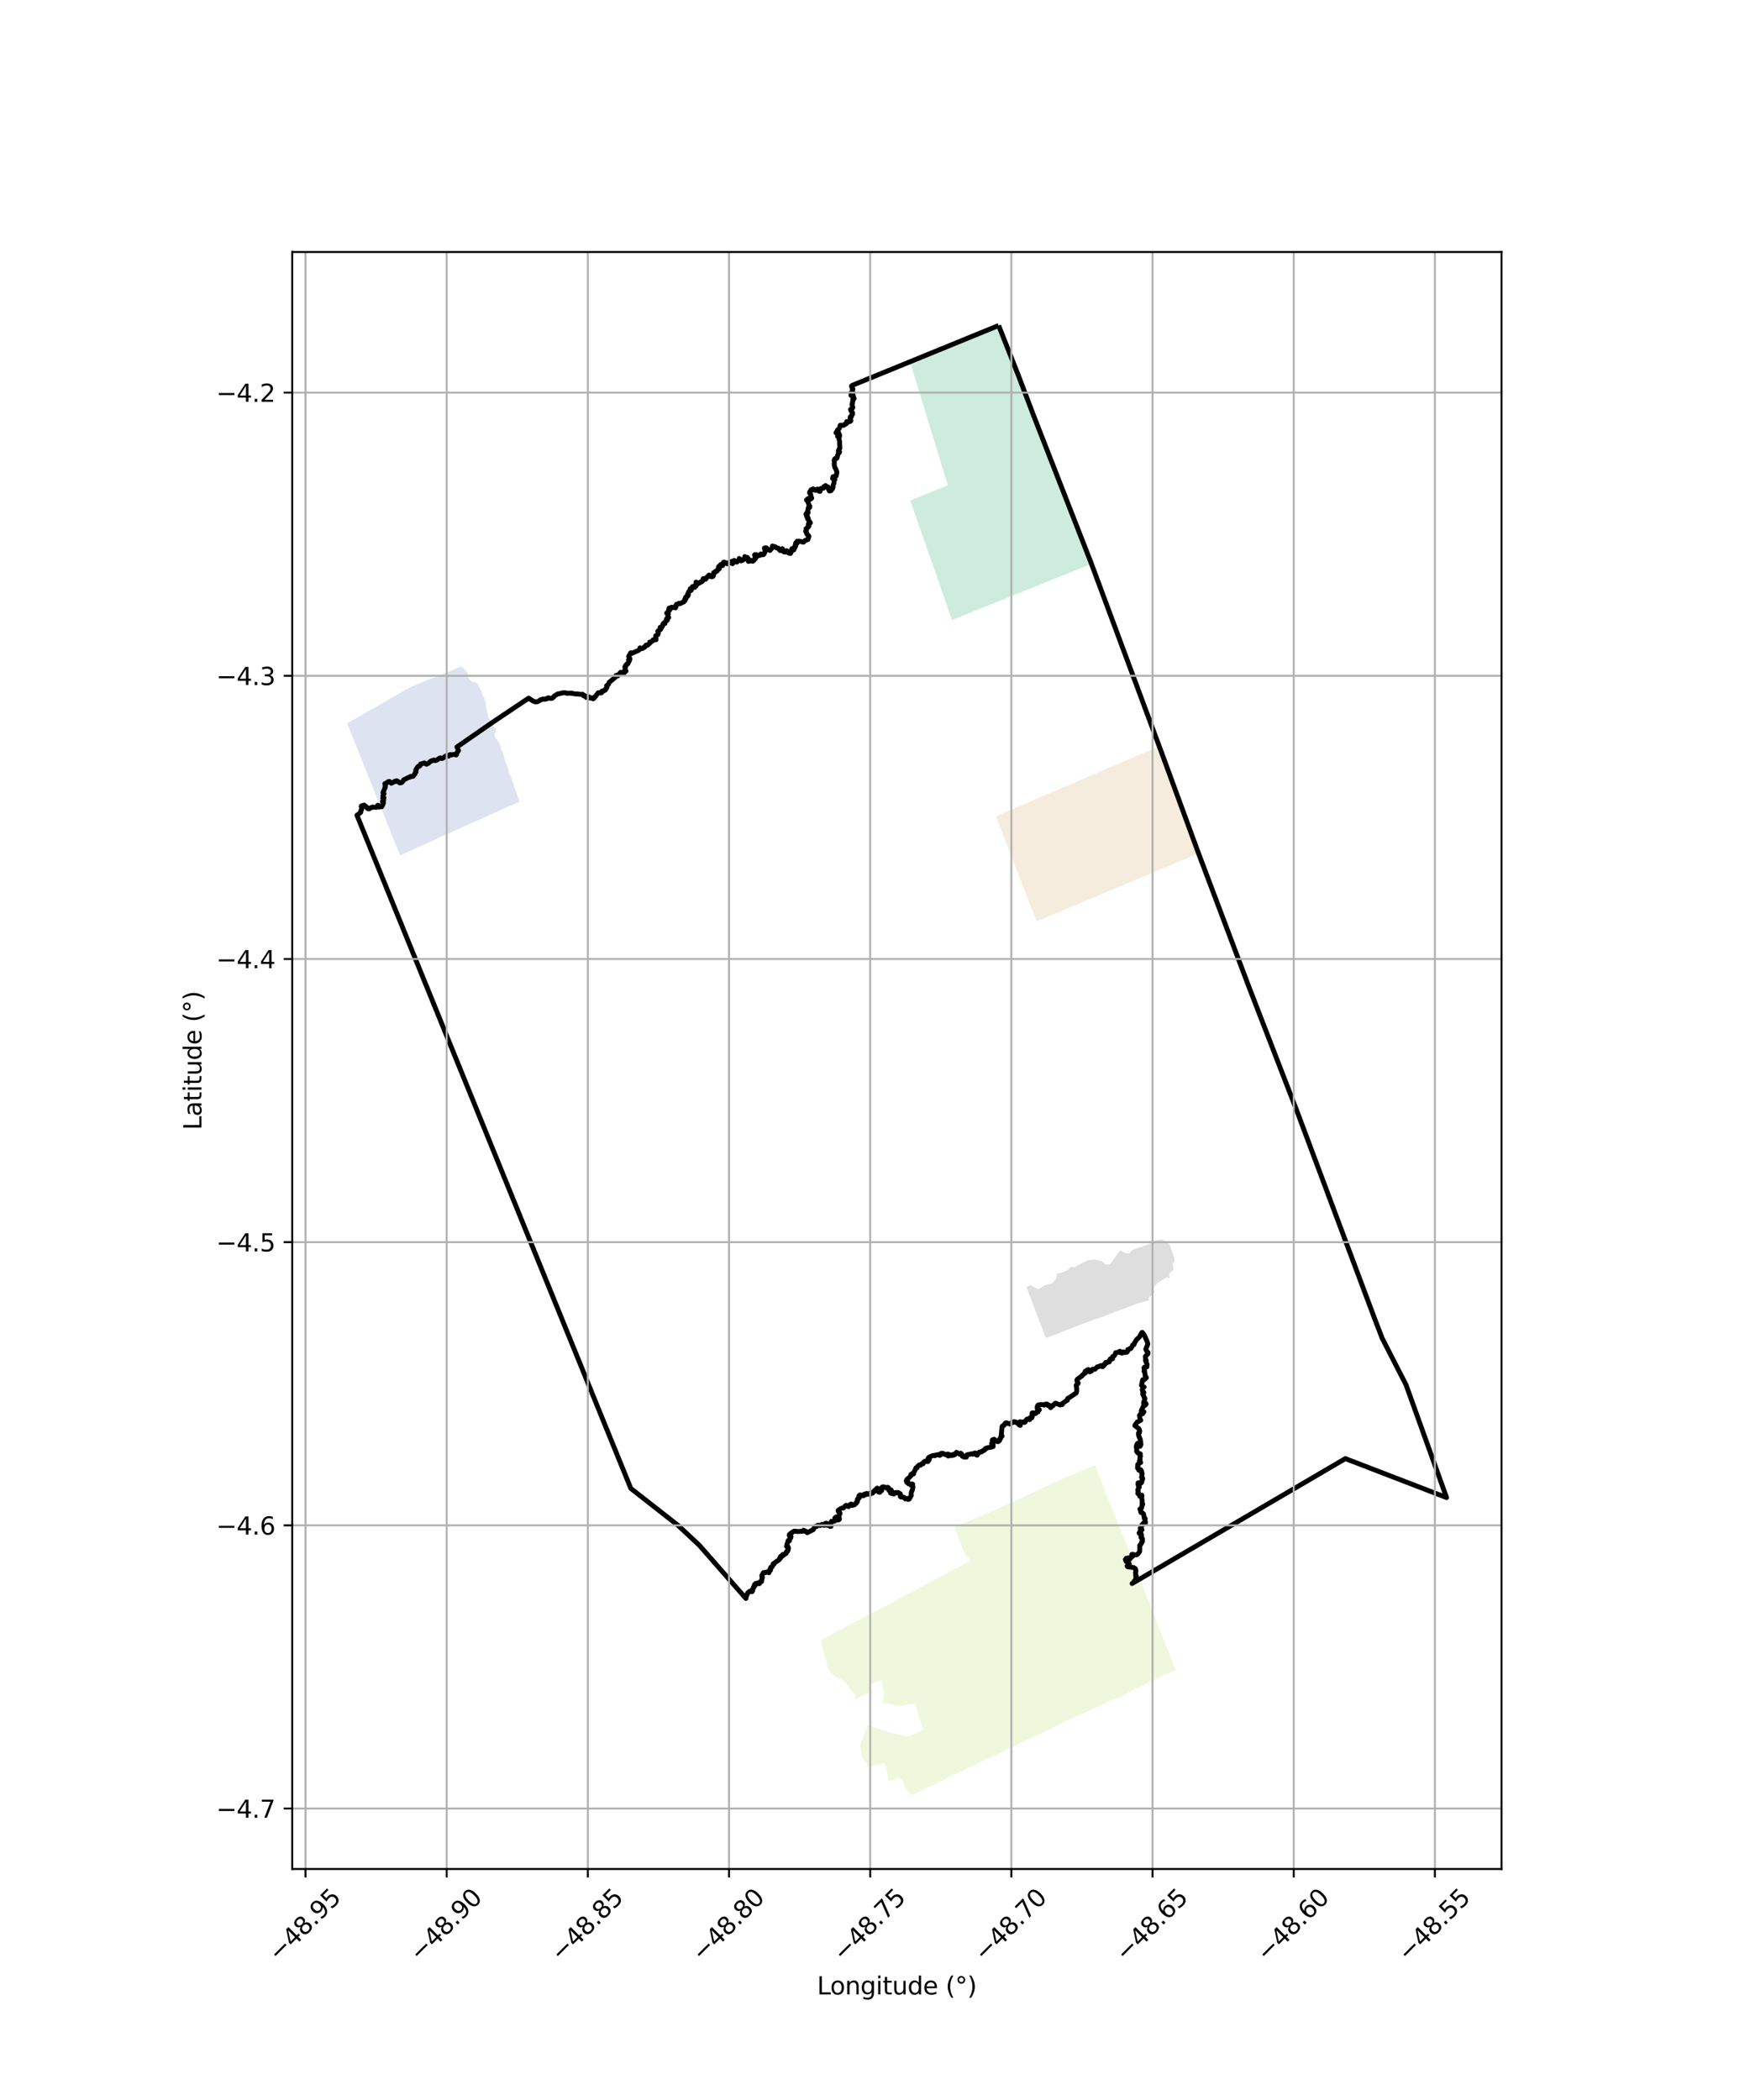 <?xml version="1.0" encoding="utf-8" standalone="no"?>
<!DOCTYPE svg PUBLIC "-//W3C//DTD SVG 1.1//EN"
  "http://www.w3.org/Graphics/SVG/1.1/DTD/svg11.dtd">
<svg xmlns:xlink="http://www.w3.org/1999/xlink" width="720pt" height="864pt" viewBox="0 0 720 864" xmlns="http://www.w3.org/2000/svg" version="1.1">
 <defs>
  <style type="text/css">*{stroke-linejoin: round; stroke-linecap: butt}</style>
 </defs>
 <g id="figure_1">
  <g id="patch_1">
   <path d="M 0 864 
L 720 864 
L 720 0 
L 0 0 
z
" style="fill: #ffffff"/>
  </g>
  <g id="axes_1">
   <g id="patch_2">
    <path d="M 120.229 768.96 
L 617.771 768.96 
L 617.771 103.68 
L 120.229 103.68 
z
" style="fill: #ffffff"/>
   </g>
   <g id="PatchCollection_1">
    <path d="M 189.888 274.178 
L 190.467 274.816 
L 190.81 275.12 
L 191.082 275.388 
L 191.31 275.613 
L 191.349 275.811 
L 191.477 275.895 
L 191.619 275.982 
L 191.709 276.132 
L 191.803 276.273 
L 191.908 276.417 
L 192.014 276.558 
L 192.088 276.636 
L 192.175 276.757 
L 192.295 276.905 
L 192.424 277.114 
L 192.528 277.261 
L 192.609 277.354 
L 192.747 277.535 
L 192.743 277.702 
L 192.748 277.889 
L 192.786 278.182 
L 192.83 278.459 
L 192.78 278.627 
L 192.784 278.864 
L 192.809 279.032 
L 192.845 279.23 
L 192.929 279.437 
L 193.081 279.61 
L 193.276 279.754 
L 193.614 280.006 
L 193.776 280.143 
L 193.896 280.246 
L 194.067 280.341 
L 194.246 280.455 
L 194.508 280.607 
L 194.877 280.655 
L 195.282 280.614 
L 195.557 280.597 
L 195.666 280.783 
L 195.75 280.884 
L 195.878 280.967 
L 195.981 281.048 
L 196.086 281.159 
L 196.194 281.274 
L 196.335 281.344 
L 196.414 281.407 
L 196.569 281.522 
L 196.699 281.625 
L 196.799 281.717 
L 196.851 281.863 
L 197.007 282.357 
L 197.022 282.527 
L 197.174 282.814 
L 197.213 282.906 
L 197.311 283.077 
L 197.502 283.364 
L 197.711 283.582 
L 197.826 283.736 
L 197.929 283.914 
L 198.01 284.078 
L 198.095 284.305 
L 198.166 284.538 
L 198.224 284.769 
L 198.244 284.922 
L 198.296 285.114 
L 198.347 285.345 
L 198.404 285.571 
L 198.463 285.788 
L 198.524 285.991 
L 198.549 286.163 
L 198.658 286.298 
L 198.763 286.474 
L 198.877 286.598 
L 198.956 286.691 
L 199.052 286.845 
L 199.235 287.072 
L 199.261 287.34 
L 199.29 287.55 
L 199.313 287.767 
L 199.364 287.977 
L 199.444 288.201 
L 199.584 288.471 
L 199.682 288.654 
L 199.819 288.835 
L 199.924 289.061 
L 199.992 289.311 
L 199.988 289.667 
L 199.947 290.048 
L 199.929 290.349 
L 199.98 290.773 
L 200.027 291.138 
L 200.079 291.441 
L 200.136 291.652 
L 200.162 291.842 
L 200.187 292.015 
L 200.231 292.166 
L 200.278 292.294 
L 200.35 292.5 
L 200.472 292.674 
L 200.511 292.972 
L 200.56 293.14 
L 200.591 293.264 
L 200.616 293.384 
L 200.636 293.508 
L 200.667 293.671 
L 200.679 293.773 
L 200.691 293.877 
L 200.735 294.072 
L 200.731 294.286 
L 200.719 294.429 
L 200.735 294.582 
L 200.784 294.74 
L 200.795 294.84 
L 200.818 294.983 
L 200.919 295.201 
L 201.121 295.411 
L 201.336 295.587 
L 201.465 295.723 
L 201.567 295.897 
L 201.63 296.056 
L 201.68 296.211 
L 201.756 296.422 
L 201.825 296.663 
L 201.954 296.879 
L 202.078 297.066 
L 202.285 297.244 
L 202.547 297.4 
L 202.716 297.497 
L 202.797 297.543 
L 203.138 297.772 
L 203.185 298.008 
L 203.13 298.195 
L 203.022 298.412 
L 202.967 298.605 
L 202.932 298.756 
L 202.944 299.034 
L 203.017 299.13 
L 203.327 299.288 
L 203.606 299.386 
L 203.814 299.538 
L 203.955 299.718 
L 204.037 299.853 
L 204.136 300.073 
L 204.116 300.275 
L 204.057 300.465 
L 203.978 300.649 
L 203.857 300.898 
L 203.747 301.1 
L 203.607 301.403 
L 203.534 301.642 
L 203.522 301.838 
L 203.532 302.066 
L 203.55 302.258 
L 203.546 302.433 
L 203.58 302.578 
L 203.609 302.735 
L 203.607 302.853 
L 203.617 302.955 
L 203.63 303.088 
L 203.64 303.211 
L 203.651 303.336 
L 203.724 303.47 
L 203.795 303.693 
L 203.91 303.778 
L 204.07 303.935 
L 204.337 304.127 
L 204.476 304.22 
L 204.601 304.346 
L 204.68 304.52 
L 204.796 304.733 
L 204.83 304.821 
L 206.102 307.189 
L 206.071 307.418 
L 206.062 307.703 
L 206.07 307.808 
L 206.106 307.997 
L 206.225 308.21 
L 206.281 308.446 
L 206.35 308.651 
L 206.396 308.759 
L 206.496 308.98 
L 206.698 309.274 
L 206.791 309.533 
L 206.828 309.756 
L 206.946 310.083 
L 207.045 310.41 
L 207.121 310.59 
L 207.226 310.904 
L 207.295 311.246 
L 207.446 311.588 
L 207.505 311.799 
L 207.549 311.958 
L 207.576 312.053 
L 207.626 312.212 
L 207.694 312.425 
L 207.734 312.647 
L 207.856 313.197 
L 207.919 313.571 
L 208.075 313.795 
L 208.189 313.996 
L 208.267 314.146 
L 208.338 314.303 
L 208.405 314.47 
L 208.438 314.564 
L 208.469 314.661 
L 208.527 314.856 
L 208.56 314.952 
L 208.627 315.138 
L 208.657 315.235 
L 208.715 315.409 
L 208.745 315.513 
L 208.815 315.748 
L 208.857 315.845 
L 208.897 315.94 
L 208.971 316.117 
L 209.007 316.201 
L 209.078 316.369 
L 209.112 316.453 
L 209.18 316.62 
L 209.248 316.791 
L 209.275 316.877 
L 209.293 316.962 
L 209.311 317.121 
L 209.37 317.228 
L 209.368 317.292 
L 209.359 317.425 
L 209.352 317.506 
L 209.332 317.69 
L 209.33 317.79 
L 209.328 317.975 
L 209.324 318.139 
L 209.331 318.285 
L 209.399 318.43 
L 209.571 318.61 
L 209.632 318.679 
L 209.741 318.836 
L 209.909 319.053 
L 210.134 319.519 
L 210.438 319.942 
L 210.457 320.028 
L 210.494 320.209 
L 210.552 320.557 
L 210.544 320.819 
L 210.81 321.332 
L 210.972 321.912 
L 211.113 322.243 
L 211.254 322.687 
L 211.4 323.109 
L 211.528 323.388 
L 211.707 324.007 
L 211.877 324.815 
L 212.116 325.163 
L 212.239 325.493 
L 212.412 325.945 
L 212.619 326.387 
L 212.664 326.594 
L 212.799 326.996 
L 212.85 327.243 
L 212.993 327.645 
L 213.079 327.957 
L 213.197 328.232 
L 213.348 328.715 
L 213.522 329.231 
L 213.633 329.548 
L 213.732 329.9 
L 206.011 333.199 
L 201.621 335.242 
L 197.009 337.305 
L 192.031 339.485 
L 187.622 341.491 
L 185.38 342.565 
L 182.534 343.774 
L 178.04 345.828 
L 173.881 347.724 
L 164.597 351.951 
L 162.497 346.692 
L 162.009 345.561 
L 161.344 343.978 
L 160.312 341.163 
L 158.661 337.127 
L 158.528 336.805 
L 158.395 336.483 
L 157.016 333 
L 156.93 332.858 
L 156.47 331.71 
L 156.406 331.553 
L 153.901 325.261 
L 152.825 322.566 
L 149.776 314.971 
L 146.045 305.623 
L 143.913 300.316 
L 143.852 300.157 
L 142.845 297.599 
L 144.819 296.458 
L 148.029 294.684 
L 150.495 293.205 
L 153.587 291.437 
L 157.335 289.304 
L 159.475 288.04 
L 159.685 287.912 
L 160.129 287.683 
L 162.76 286.179 
L 164.945 284.927 
L 168.188 283.075 
L 173.187 280.878 
L 178.107 278.903 
L 182.513 277.195 
L 189.888 274.178 
" clip-path="url(#p7f75f0246f)" style="fill: #cbd5e8; fill-opacity: 0.65"/>
    <path d="M 450.494 602.93 
L 453.013 609.312 
L 454.351 612.993 
L 456.003 616.889 
L 456.942 619.333 
L 460.056 626.999 
L 460.128 627.174 
L 462.055 632.038 
L 465.675 640.684 
L 466.195 642.513 
L 470.611 653.812 
L 472.077 657.57 
L 478.033 672.764 
L 478.395 673.645 
L 480.297 678.418 
L 481.829 682.523 
L 483.648 687.072 
L 469.967 693.534 
L 469.647 693.758 
L 464.934 695.909 
L 464.903 696.124 
L 462.731 697.259 
L 462.313 697.826 
L 459.063 698.669 
L 453.587 701.317 
L 437.733 708.495 
L 434.43 710.226 
L 431.957 711.474 
L 427.172 713.744 
L 422.115 715.978 
L 421.963 716.05 
L 419.799 717.098 
L 413.684 720.073 
L 411.883 721.176 
L 408.108 722.683 
L 397.403 727.872 
L 395.053 729.022 
L 393.188 729.872 
L 390.925 730.883 
L 389.047 731.896 
L 383.613 734.473 
L 379.911 736.245 
L 374.864 738.72 
L 371.943 734.602 
L 371.247 732.049 
L 369.835 731.616 
L 365.573 732.859 
L 365.265 730.752 
L 364.329 725.491 
L 362.53 725.597 
L 356.845 726.915 
L 356.346 725.059 
L 354.904 723.773 
L 353.944 718.283 
L 354.281 716.643 
L 357.013 709.885 
L 366.246 712.81 
L 366.371 712.841 
L 370.383 713.805 
L 372.476 714.179 
L 374.727 714.167 
L 378.888 712.233 
L 380.089 711.313 
L 379.305 710.044 
L 376.367 700.884 
L 370.043 701.982 
L 362.977 700.451 
L 363.744 696.564 
L 362.663 691.268 
L 358.33 692.867 
L 357.276 696.789 
L 355.725 697.253 
L 351.939 699.126 
L 351.863 697.358 
L 351.531 696.715 
L 349.868 694.817 
L 347.013 691.498 
L 343.791 689.833 
L 342.012 688.581 
L 340.384 685.949 
L 339.993 683.967 
L 340.005 683.777 
L 339.699 682.946 
L 338.242 677.662 
L 338.034 675.637 
L 337.563 674.814 
L 344.763 671.031 
L 345.82 670.487 
L 358.3 663.9 
L 368.154 658.716 
L 376.953 653.949 
L 399.129 642.165 
L 396.234 637.813 
L 392.735 628.272 
L 405.939 622.724 
L 419.287 616.748 
L 425.912 613.635 
L 434.268 609.741 
L 437.924 608.087 
L 450.494 602.93 
" clip-path="url(#p7f75f0246f)" style="fill: #e6f5c9; fill-opacity: 0.65"/>
    <path d="M 410.445 134.352 
L 448.586 232.206 
L 391.699 255.084 
L 374.495 205.908 
L 389.957 199.68 
L 374.414 148.854 
L 410.445 134.352 
" clip-path="url(#p7f75f0246f)" style="fill: #b3e2cd; fill-opacity: 0.65"/>
    <path d="M 477.296 306.869 
L 493.521 350.935 
L 426.478 379.117 
L 409.744 335.83 
L 477.296 306.869 
" clip-path="url(#p7f75f0246f)" style="fill: #f1e2cc; fill-opacity: 0.65"/>
    <path d="M 473.251 534.873 
L 468.401 536.157 
L 468.2 536.212 
L 455.417 541.011 
L 453.197 541.924 
L 451.952 542.3 
L 450.734 542.692 
L 442.794 545.693 
L 438.748 547.267 
L 435.387 548.583 
L 430.3 550.463 
L 422.277 529.444 
L 422.292 529.436 
L 424.133 528.812 
L 427.21 530.452 
L 429.867 528.794 
L 432.936 527.959 
L 434.772 525.684 
L 434.766 524.034 
L 436.199 523.824 
L 437.835 523.2 
L 439.471 522.369 
L 440.492 521.335 
L 442.13 521.33 
L 447.65 518.425 
L 450.539 518.206 
L 453.402 518.937 
L 454.823 520.258 
L 456.665 520.252 
L 458.675 517.436 
L 460.173 515.326 
L 460.942 514.531 
L 463.006 515.597 
L 464.658 515.7 
L 465.903 514.22 
L 467.892 513.538 
L 470.02 512.84 
L 472.995 511.743 
L 474.307 510.546 
L 476.062 510.253 
L 477.716 509.914 
L 479.11 510.589 
L 480.732 511.531 
L 481.222 512.037 
L 481.767 513.532 
L 482.609 516.072 
L 482.703 516.641 
L 482.931 517.168 
L 483.233 518.099 
L 483.22 519.047 
L 482.503 519.837 
L 482.693 521.576 
L 482.85 522.568 
L 481.901 523.194 
L 481.167 523.699 
L 481.098 524.693 
L 481.222 525.666 
L 480.922 526.009 
L 480.536 525.684 
L 480.164 525.468 
L 479.204 525.953 
L 478.358 526.501 
L 475.949 528.086 
L 474.887 529.605 
L 474.685 530.534 
L 474.996 531.667 
L 474.69 532.081 
L 473.158 533.323 
L 472.445 534.563 
L 473.251 534.873 
" clip-path="url(#p7f75f0246f)" style="fill: #cccccc; fill-opacity: 0.65"/>
   </g>
   <g id="PatchCollection_2">
    <path d="M 410.874 133.92 
L 418.99 154.466 
L 425.27 171.019 
L 448.962 231.722 
L 478.287 310.676 
L 493.091 351.045 
L 513.493 405.123 
L 533.672 457.323 
L 565.641 542.744 
L 568.666 550.586 
L 578.48 569.747 
L 595.155 616.141 
L 553.529 600.116 
L 465.769 651.505 
L 466.518 650.996 
L 466.651 650.796 
L 466.665 650.503 
L 467.075 650.213 
L 467.499 648.408 
L 467.212 648.143 
L 467.279 647.695 
L 467.177 646.839 
L 467.33 646.586 
L 467.35 646.181 
L 467.105 645.396 
L 466.538 645.04 
L 466.341 644.934 
L 463.978 644.615 
L 463.719 644.326 
L 463.781 644.221 
L 464.554 643.607 
L 464.594 643.295 
L 464.14 643.03 
L 463.34 642.452 
L 463.487 642.024 
L 463.087 641.866 
L 463.018 641.617 
L 463.272 641.385 
L 463.367 641.144 
L 463.817 641.176 
L 464.223 640.922 
L 464.182 641.211 
L 464.729 641.545 
L 465.331 640.807 
L 465.947 640.327 
L 465.745 640.156 
L 465.774 639.995 
L 465.624 639.644 
L 465.798 639.494 
L 466.054 639.48 
L 466.479 639.679 
L 467.471 639.724 
L 467.869 639.608 
L 468.521 638.898 
L 468.724 638.66 
L 468.9 638.217 
L 468.919 636.765 
L 468.982 636.587 
L 468.889 635.875 
L 469.079 635.612 
L 469.546 635.123 
L 469.697 634.51 
L 469.949 634.361 
L 470.068 634.079 
L 469.887 633.563 
L 470.053 633.268 
L 470.014 633.016 
L 469.407 632.536 
L 469.517 631.82 
L 469.698 631.729 
L 469.518 631.098 
L 468.774 630.927 
L 468.679 630.709 
L 469.089 630.437 
L 469.085 629.971 
L 469.084 629.783 
L 469.847 629.434 
L 469.577 628.833 
L 469.228 629.071 
L 469.12 628.731 
L 469.122 628.73 
L 469.265 628.725 
L 469.535 628.482 
L 469.473 628.317 
L 469.626 628.261 
L 469.812 627.344 
L 470.142 627.346 
L 470.367 626.981 
L 470.41 626.7 
L 470.75 626.748 
L 470.95 626.761 
L 471.23 626.66 
L 471.277 626.202 
L 471.08 625.979 
L 471.035 625.442 
L 471.111 625.358 
L 471.161 624.799 
L 470.849 624.819 
L 470.467 622.858 
L 469.962 622.399 
L 469.399 622.288 
L 469.297 621.721 
L 468.984 620.866 
L 469.325 620.861 
L 469.666 620.45 
L 469.821 619.466 
L 469.98 619.31 
L 470.158 618.862 
L 470.021 618.811 
L 469.88 618.529 
L 469.94 617.482 
L 469.745 616.536 
L 469.712 616.132 
L 469.856 615.613 
L 469.771 615.153 
L 468.911 615.6 
L 468.926 615.521 
L 468.893 615.17 
L 468.58 614.843 
L 468.143 614.471 
L 468.146 614.303 
L 468.331 613.978 
L 468.282 613.356 
L 468.112 613.14 
L 468.165 613.047 
L 468.173 612.799 
L 468.548 612.107 
L 468.669 612.019 
L 468.703 611.669 
L 468.571 611.454 
L 468.357 611.399 
L 468.296 611.082 
L 468.355 610.865 
L 468.223 610.732 
L 468.185 610.578 
L 468.369 610.313 
L 468.271 610.057 
L 468.352 610.038 
L 468.986 610.155 
L 469.35 610.281 
L 469.349 610.069 
L 469.752 609.799 
L 469.796 609.46 
L 469.778 609.196 
L 469.887 609.088 
L 470.023 608.795 
L 469.972 608.567 
L 470.141 608.364 
L 470.055 608.123 
L 469.654 607.809 
L 469.861 607.373 
L 469.814 607.12 
L 469.818 606.85 
L 469.766 606.598 
L 469.928 606.265 
L 469.509 605.532 
L 469.704 605.261 
L 469.337 604.875 
L 469.272 604.662 
L 468.789 604.775 
L 468.692 604.897 
L 468.55 604.871 
L 468.527 604.5 
L 467.999 603.973 
L 468.211 603.86 
L 468.02 603.254 
L 468.111 603.257 
L 468.269 603.046 
L 468.09 602.561 
L 468.821 601.884 
L 469.285 601.761 
L 469.151 601.347 
L 468.772 601.157 
L 469.082 600.656 
L 468.936 600.5 
L 469.072 600.238 
L 469.014 599.816 
L 468.971 599.529 
L 469.087 599.467 
L 469.231 599.162 
L 469.028 598.944 
L 469.074 598.905 
L 469.043 598.367 
L 469.185 598.196 
L 468.178 597.813 
L 468.026 597.442 
L 467.896 597.461 
L 467.9 597.446 
L 467.666 597.186 
L 467.645 595.835 
L 467.45 595.233 
L 467.746 594.264 
L 468.048 593.816 
L 468.326 593.727 
L 468.757 593.956 
L 468.922 594.168 
L 468.851 594.344 
L 469.05 595.083 
L 469.429 594.228 
L 469.126 592.14 
L 468.826 591.558 
L 468.447 590.437 
L 468.52 590.022 
L 468.377 589.862 
L 468.474 589.499 
L 468.585 589.381 
L 468.82 589.378 
L 468.922 588.782 
L 468.658 587.936 
L 468.128 587.455 
L 466.907 586.532 
L 466.969 586.341 
L 467.809 585.195 
L 467.884 585.033 
L 468.2 584.967 
L 469.335 584.327 
L 468.985 583.704 
L 468.805 582.307 
L 469.278 581.799 
L 470.065 581.699 
L 470.646 580.866 
L 469.536 580.798 
L 469.54 580.45 
L 470.383 578.633 
L 471.278 578.058 
L 471.557 577.611 
L 471.317 577.277 
L 470.974 577.076 
L 470.554 577.487 
L 470.525 577.389 
L 470.542 577.014 
L 471.047 575.494 
L 470.868 575.411 
L 470.961 575.196 
L 470.63 574.705 
L 470.566 574.296 
L 470.417 573.918 
L 470.238 573.841 
L 470.155 573.474 
L 470.171 573.351 
L 470.624 572.901 
L 470.262 572.566 
L 470.159 572.625 
L 469.961 571.762 
L 470.195 571.134 
L 470.734 570.676 
L 470.241 570.578 
L 469.657 570.015 
L 469.672 569.707 
L 469.923 568.923 
L 469.92 568.692 
L 470.025 568.029 
L 470.156 567.669 
L 470.705 567.684 
L 471.055 567.406 
L 471.139 567.096 
L 471.652 566.835 
L 471.479 566.454 
L 471.145 566.131 
L 471.103 565.183 
L 470.916 564.536 
L 470.677 564.168 
L 470.927 564.007 
L 470.694 562.953 
L 470.646 562.779 
L 470.859 562.519 
L 471.017 562.465 
L 471.865 562.371 
L 471.591 562.042 
L 471.968 561.439 
L 471.478 560.237 
L 471.622 559.735 
L 471.277 559.761 
L 471.351 559.443 
L 471.212 558.103 
L 471.536 557.767 
L 472.279 556.948 
L 472.318 556.432 
L 471.987 556.229 
L 471.408 555.071 
L 472.255 552.943 
L 471.961 551.903 
L 470.747 549.226 
L 470.007 548.215 
L 469.837 548.211 
L 469.34 549.009 
L 468.838 550.026 
L 467.603 551.146 
L 466.678 552.708 
L 466.668 552.99 
L 466.548 553.197 
L 466.345 553.236 
L 465.973 553.42 
L 465.905 553.779 
L 465.211 554.842 
L 464.83 554.841 
L 464.65 555.118 
L 464.008 555.26 
L 463.883 556.048 
L 463.598 556.368 
L 463.594 556.331 
L 463.154 556.297 
L 462.924 556.483 
L 462.366 556.179 
L 462 556.325 
L 461.66 556.729 
L 460.843 556.498 
L 460.805 555.919 
L 459.872 556.424 
L 459.03 556.542 
L 458.93 556.992 
L 458.505 557.661 
L 458.345 557.896 
L 457.773 558.174 
L 457.798 558.491 
L 457.576 558.654 
L 457.752 558.819 
L 457.74 559.041 
L 457.522 558.84 
L 457.127 558.996 
L 457.193 559.297 
L 456.818 559.074 
L 456.343 560.023 
L 456.451 560.26 
L 456.116 560.427 
L 455.932 560.283 
L 455.39 560.681 
L 455.321 560.597 
L 455.088 560.812 
L 454.929 560.559 
L 454.799 560.906 
L 454.524 561.059 
L 454.543 561.432 
L 454.514 561.428 
L 454.418 561.538 
L 454.329 561.456 
L 454.042 561.928 
L 453.814 561.951 
L 453.86 562.159 
L 453.769 562.062 
L 453.592 562.315 
L 453.637 562.063 
L 453.252 561.932 
L 453.174 561.816 
L 452.843 561.922 
L 452.639 561.911 
L 452.449 562.174 
L 451.393 562.394 
L 450.488 563.36 
L 449.584 563.297 
L 449.26 563.59 
L 449.18 563.891 
L 448.982 564.147 
L 448.806 564.019 
L 448.381 564.098 
L 448.44 564.215 
L 448.296 564.416 
L 448.339 563.867 
L 447.793 563.491 
L 447.688 563.635 
L 447.628 563.544 
L 447.568 563.611 
L 447.453 563.56 
L 447.462 563.637 
L 447.165 563.759 
L 446.614 564.133 
L 446.37 564.358 
L 446.574 564.859 
L 446.23 564.95 
L 445.959 565.322 
L 445.361 565.717 
L 445.232 566.027 
L 443.281 567.44 
L 443.03 567.863 
L 443.325 568.804 
L 443.584 568.996 
L 443.528 569.277 
L 443.512 569.257 
L 443.06 569.529 
L 442.783 570.032 
L 442.978 571.095 
L 442.979 572.422 
L 442.774 573.119 
L 439.682 575.177 
L 439.322 575.298 
L 439.168 576.077 
L 438.914 576.028 
L 438.614 576.389 
L 436.914 577.56 
L 437.054 577.859 
L 437.007 577.874 
L 436.128 578.048 
L 435.541 577.803 
L 434.483 577.412 
L 434.326 577.298 
L 433.904 577.51 
L 433.305 578.244 
L 433.141 578.445 
L 433.127 578.383 
L 432.859 578.287 
L 432.548 578.443 
L 432.431 578.855 
L 432.291 579.174 
L 432.119 578.948 
L 432.135 578.828 
L 431.857 578.495 
L 432.033 578.294 
L 431.281 578.139 
L 431.155 578.253 
L 431.18 578.14 
L 431.116 577.915 
L 430.855 577.869 
L 430.799 577.66 
L 430.031 577.738 
L 429.962 577.879 
L 429.678 578.067 
L 428.825 577.915 
L 428.792 577.946 
L 428.018 577.896 
L 427.881 578.012 
L 427.319 578.012 
L 426.95 578.228 
L 426.721 578.878 
L 426.783 579.627 
L 427.019 579.855 
L 427.63 580.028 
L 427.339 580.108 
L 427.424 580.248 
L 427.112 580.541 
L 427.054 580.916 
L 426.709 580.953 
L 426.307 581.141 
L 426.067 581.57 
L 425.548 581.456 
L 425.124 581.305 
L 424.627 581.347 
L 424.578 581.953 
L 424.746 582.005 
L 424.551 582.16 
L 424.582 582.705 
L 424.737 582.716 
L 424.481 583.391 
L 424.478 583.354 
L 424.243 583.055 
L 423.966 583.165 
L 423.724 583.388 
L 423.79 583.676 
L 423.624 584.093 
L 423.57 584.067 
L 423.213 583.697 
L 422.46 583.912 
L 422.216 584.228 
L 422.276 584.358 
L 422.121 584.509 
L 421.962 584.538 
L 421.644 584.746 
L 421.817 584.968 
L 421.76 584.959 
L 421.527 585.224 
L 420.541 585.185 
L 420.397 585.033 
L 420.198 585.015 
L 419.757 584.939 
L 419.528 584.987 
L 419.375 585.167 
L 419.253 585.655 
L 419.486 585.879 
L 419.756 586.457 
L 419.297 586.258 
L 418.813 585.634 
L 418.028 585.222 
L 417.919 585.019 
L 417.153 584.914 
L 417.008 585.165 
L 416.831 585.054 
L 416.353 585.134 
L 416.236 585.47 
L 415.601 585.678 
L 415.601 585.932 
L 415.1 585.686 
L 414.508 585.658 
L 414.381 585.498 
L 414.116 585.374 
L 413.712 585.423 
L 413.272 585.992 
L 413.075 586.458 
L 412.565 586.609 
L 412.253 586.981 
L 411.976 590.131 
L 411.986 590.32 
L 412.133 590.467 
L 412.144 590.653 
L 412.276 590.878 
L 412.101 590.879 
L 411.784 590.996 
L 411.673 591.854 
L 411.369 591.984 
L 411.195 592.257 
L 411.239 592.699 
L 411.129 592.688 
L 410.609 593.159 
L 410.414 593.145 
L 409.921 592.961 
L 409.69 592.668 
L 409.51 592.509 
L 408.994 592.505 
L 409.015 592.147 
L 408.319 592.39 
L 408.287 592.72 
L 408.53 593.253 
L 408.485 593.523 
L 408.336 593.56 
L 408.292 593.742 
L 408.006 593.851 
L 408.185 594.178 
L 408.597 594.356 
L 408.606 595.148 
L 408.008 595.363 
L 406.207 595.644 
L 405.9 595.856 
L 405.791 595.82 
L 405.477 595.907 
L 405.311 596.269 
L 405.334 596.371 
L 405.034 596.393 
L 404.841 596.773 
L 404.262 596.927 
L 404.192 596.948 
L 403.886 597.181 
L 403.926 597.304 
L 403.848 597.309 
L 403.301 597.452 
L 402.988 597.371 
L 402.285 598.317 
L 402.017 598.714 
L 401.707 598.565 
L 401.388 597.821 
L 400.909 597.839 
L 400.569 598.241 
L 400.211 598.307 
L 399.751 598.138 
L 399.502 598.203 
L 398.996 598.285 
L 398.865 598.386 
L 397.915 598.502 
L 397.969 598.774 
L 397.471 598.973 
L 397.594 599.488 
L 396.674 599.504 
L 396.602 599.39 
L 396.22 599.065 
L 395.91 599.146 
L 395.853 598.939 
L 395.79 598.377 
L 395.215 597.882 
L 394.845 598.198 
L 394.739 598.301 
L 394.453 598.097 
L 394.11 597.886 
L 393.875 597.71 
L 393.468 597.534 
L 393.248 598.003 
L 392.719 598.583 
L 392.601 598.388 
L 392.277 598.35 
L 391.975 598.801 
L 391.599 598.841 
L 391.487 598.846 
L 391.55 598.584 
L 390.977 598.631 
L 390.848 598.872 
L 390.755 598.807 
L 390.103 599.053 
L 390.094 598.921 
L 390.24 598.312 
L 389.802 598.239 
L 389.491 598.53 
L 389.105 598.543 
L 388.437 598.27 
L 388.062 597.98 
L 387.377 597.913 
L 387.115 598.045 
L 387.009 598.519 
L 386.843 598.688 
L 386.598 598.783 
L 386.614 598.715 
L 386.511 598.49 
L 386.251 598.421 
L 384.842 598.704 
L 384.652 598.93 
L 384.619 598.872 
L 384.353 598.78 
L 383.627 598.91 
L 382.441 599.44 
L 382.552 599.626 
L 382.508 599.62 
L 382.214 599.614 
L 381.911 599.865 
L 381.856 600.218 
L 382.299 600.573 
L 381.966 601.064 
L 381.833 601.314 
L 381.298 601.304 
L 381.302 601.292 
L 381.002 601.114 
L 380.449 601.213 
L 379.973 601.655 
L 379.79 602.252 
L 379.67 602.179 
L 379.222 602.249 
L 378.719 602.833 
L 378.203 602.719 
L 377.465 603.411 
L 377.292 603.944 
L 377.274 603.928 
L 376.86 603.908 
L 376.355 605.16 
L 375.943 605.711 
L 375.85 605.958 
L 375.899 606.386 
L 375.612 606.55 
L 375.357 606.399 
L 374.961 606.48 
L 374.745 606.717 
L 374.836 607.092 
L 374.388 607.587 
L 373.798 608.181 
L 373.248 608.523 
L 372.871 609.274 
L 373.113 609.94 
L 373.525 609.708 
L 373.498 609.807 
L 373.587 610.111 
L 373.842 610.5 
L 374.415 610.53 
L 374.831 611.075 
L 375.263 610.535 
L 375.503 610.651 
L 375.487 610.688 
L 375.376 610.928 
L 375.451 611.22 
L 375.52 611.263 
L 375.583 611.993 
L 375.448 612.825 
L 374.947 613.989 
L 374.866 614.73 
L 374.941 615.262 
L 374.097 616.719 
L 373.68 616.927 
L 373.496 616.669 
L 373.187 616.493 
L 372.485 616.703 
L 371.84 616.001 
L 370.691 615.927 
L 370.377 615.652 
L 370.426 614.617 
L 369.519 614.054 
L 369.08 614.253 
L 368.919 614.06 
L 368.352 614.112 
L 367.794 614.501 
L 367.762 614.676 
L 366.378 614.278 
L 366.688 613.98 
L 366.875 613.374 
L 366.54 612.941 
L 366.005 612.751 
L 365.745 613.223 
L 365.828 612.887 
L 365.498 612.044 
L 365.162 611.9 
L 364.808 612.046 
L 364.921 612.304 
L 364.548 612.136 
L 363.545 611.701 
L 362.983 611.812 
L 362.742 612.19 
L 362.498 612.289 
L 362.41 612.72 
L 362.8 613.211 
L 362.01 613.764 
L 361.999 613.985 
L 361.54 613.921 
L 361.046 612.906 
L 360.893 612.242 
L 360.168 612.947 
L 360.222 613.058 
L 359.762 613.261 
L 359.806 613.629 
L 359.563 613.531 
L 359.04 614.208 
L 359.032 614.317 
L 358.746 614.335 
L 358.602 614.168 
L 358.447 614.096 
L 358.038 614.213 
L 358.196 614.565 
L 358.053 614.728 
L 358.035 614.633 
L 357.675 614.618 
L 357.246 614.778 
L 357.217 614.703 
L 356.534 614.456 
L 356.18 614.982 
L 355.873 614.65 
L 355.195 614.988 
L 355.22 615.42 
L 354.993 615.427 
L 354.574 615.196 
L 354.223 615.273 
L 353.825 615.038 
L 353.369 615.435 
L 353.532 616.263 
L 353.205 616.371 
L 352.756 616.857 
L 352.942 617.09 
L 352.702 617.528 
L 352.757 617.861 
L 352.314 618.04 
L 352.343 618.422 
L 351.606 618.983 
L 351.493 619.157 
L 351.459 619.128 
L 351.14 619.099 
L 350.667 619.401 
L 350.411 618.874 
L 350.076 618.831 
L 349.473 619.255 
L 349.203 619.839 
L 348.936 619.822 
L 348.427 619.445 
L 348.085 619.346 
L 347.53 619.766 
L 347.069 620.409 
L 346.076 620.581 
L 344.809 621.431 
L 344.954 621.954 
L 345.208 622.253 
L 345.577 622.507 
L 345.627 622.704 
L 345.306 623.133 
L 345.216 624.246 
L 345.369 625.062 
L 344.905 625.378 
L 344.863 624.839 
L 344.074 624.097 
L 343.479 624.549 
L 343.606 625.525 
L 343.492 625.78 
L 342.827 625.911 
L 342.088 625.913 
L 341.718 627.036 
L 341.85 627.365 
L 341.939 627.956 
L 341.489 628.009 
L 341.378 627.646 
L 341.003 627.322 
L 340.329 627.577 
L 340.559 627.393 
L 340.543 627.054 
L 340.353 626.818 
L 340.086 626.695 
L 339.71 626.699 
L 339.162 627.189 
L 339.263 627.544 
L 338.995 627.581 
L 338.845 627.364 
L 338.228 627.139 
L 337.847 627.524 
L 337.385 627.635 
L 337.065 627.545 
L 336.396 627.552 
L 335.995 628.047 
L 335.397 628.063 
L 334.971 628.617 
L 334.578 629.354 
L 332.102 630.595 
L 331.55 629.997 
L 331.241 630.032 
L 331.157 629.895 
L 330.607 629.577 
L 330.29 629.975 
L 328.103 630.116 
L 327.498 629.992 
L 326.725 629.968 
L 325.935 630.432 
L 325.645 630.735 
L 325.607 630.654 
L 325.205 630.963 
L 325.234 631.182 
L 324.794 631.335 
L 324.726 631.692 
L 324.878 632.008 
L 325.464 632.231 
L 325.275 632.806 
L 325.022 632.93 
L 324.824 633.349 
L 324.818 633.942 
L 324.294 633.786 
L 324.128 634.275 
L 324.031 634.738 
L 323.904 635.061 
L 323.616 636.198 
L 323.802 636.442 
L 324.251 636.429 
L 324.39 637.109 
L 324.187 637.465 
L 324.234 637.878 
L 323.902 637.956 
L 323.894 638.433 
L 323.77 638.361 
L 323.49 638.547 
L 323.385 639.189 
L 323.119 639.266 
L 322.808 639.411 
L 322.592 639.476 
L 322.537 639.748 
L 322.519 639.728 
L 322.026 639.583 
L 321.876 640.034 
L 321.996 640.128 
L 321.85 640.267 
L 321.814 639.991 
L 321.107 640.383 
L 321.092 640.791 
L 321.202 640.97 
L 321.045 640.928 
L 320.865 640.997 
L 320.658 641.281 
L 320.691 641.608 
L 320.073 642.111 
L 319.842 642.176 
L 318.087 643.444 
L 318.397 643.604 
L 318.34 643.584 
L 318.13 643.711 
L 317.651 644.647 
L 317.49 644.586 
L 317.068 644.856 
L 317.119 645.474 
L 316.775 645.661 
L 316.967 646.106 
L 316.865 646.028 
L 316.393 646.247 
L 316.379 646.499 
L 316.325 646.845 
L 316.363 647.072 
L 316.244 646.93 
L 315.68 646.777 
L 315.139 646.89 
L 314.828 646.933 
L 314.823 647.061 
L 314.81 647.054 
L 314.108 647.014 
L 313.831 647.379 
L 313.661 648.022 
L 313.41 648.197 
L 313.549 648.867 
L 313.685 649.077 
L 313.523 649.228 
L 313.326 650.684 
L 312.902 650.772 
L 312.757 650.801 
L 312.569 650.871 
L 312.459 651.09 
L 312.558 651.387 
L 312.43 651.567 
L 312.163 651.316 
L 311.931 651.257 
L 311.584 651.359 
L 311.588 651.624 
L 311.524 651.572 
L 311.43 651.386 
L 310.925 651.469 
L 310.828 651.802 
L 310.412 651.947 
L 310.568 652.467 
L 310.057 652.85 
L 310.054 653.31 
L 309.603 653.828 
L 309.643 654.219 
L 309.694 654.41 
L 309.483 654.619 
L 309.488 654.802 
L 309.367 654.863 
L 309.282 654.485 
L 308.264 654.785 
L 308.281 655.008 
L 307.645 655.319 
L 307.477 655.847 
L 307.101 656.187 
L 307.222 656.278 
L 307.103 656.428 
L 307.148 656.713 
L 306.82 657.122 
L 306.89 657.655 
L 287.712 635.753 
L 278.979 627.6 
L 259.534 612.384 
L 146.856 335.404 
L 147.18 335.179 
L 147.361 335.161 
L 147.543 334.892 
L 148.392 334.255 
L 148.336 333.92 
L 148.523 333.752 
L 148.58 333.616 
L 148.54 333.366 
L 148.86 332.916 
L 148.78 332.75 
L 148.744 331.938 
L 148.608 331.755 
L 148.838 331.481 
L 148.86 331.502 
L 148.883 331.654 
L 149.515 331.442 
L 149.522 331.318 
L 149.82 331.213 
L 149.797 331.286 
L 149.833 331.546 
L 150.285 331.807 
L 150.616 331.806 
L 150.822 332.05 
L 151.219 332.663 
L 151.974 332.771 
L 152.484 332.317 
L 153.094 332.225 
L 153.25 332.161 
L 153.276 332.03 
L 153.339 332.115 
L 154.839 332.17 
L 154.896 331.902 
L 155.407 331.543 
L 155.44 331.272 
L 155.507 331.289 
L 155.674 331.381 
L 155.721 331.897 
L 155.86 332.072 
L 156.467 331.968 
L 156.526 331.815 
L 156.679 331.902 
L 156.825 331.759 
L 157.055 331.898 
L 157.468 331.156 
L 157.789 330.215 
L 157.578 330.096 
L 157.545 329.958 
L 157.364 329.808 
L 157.677 329.509 
L 157.843 329.307 
L 157.637 329.008 
L 157.667 328.904 
L 157.563 328.766 
L 157.805 328.677 
L 157.955 328.325 
L 157.929 328.156 
L 157.519 328.294 
L 157.623 328.096 
L 157.559 327.343 
L 157.997 326.551 
L 157.612 326.239 
L 157.571 326.125 
L 158.213 324.548 
L 158.36 324.025 
L 158.517 323.908 
L 158.566 323.419 
L 158.401 323.088 
L 158.547 322.9 
L 158.71 322.714 
L 158.627 322.504 
L 158.328 322.431 
L 158.455 322.461 
L 159.189 321.994 
L 159.353 322.025 
L 159.508 321.914 
L 159.61 321.634 
L 160.241 321.507 
L 161.01 322.26 
L 161.353 321.981 
L 161.462 322.029 
L 162.603 321.36 
L 162.821 321.544 
L 163.099 321.316 
L 163.261 321.241 
L 163.875 321.581 
L 164.38 322.094 
L 165.005 322.077 
L 165.341 321.912 
L 165.529 321.698 
L 166.003 321.149 
L 166.038 320.861 
L 166.091 320.886 
L 166.334 320.833 
L 166.436 320.646 
L 167.263 320.322 
L 167.742 319.984 
L 168.493 319.793 
L 168.686 319.664 
L 168.884 319.412 
L 169.391 319.517 
L 169.58 319.497 
L 169.699 319.366 
L 170.04 319.321 
L 170.182 319.007 
L 170.695 318.461 
L 170.764 317.986 
L 171.152 317.639 
L 171.093 317.126 
L 171.064 316.809 
L 171.128 316.632 
L 171.238 316.7 
L 171.71 315.629 
L 171.888 315.563 
L 172.109 315.255 
L 172.505 315.163 
L 172.669 315.161 
L 173.019 314.558 
L 173.047 314.321 
L 173.055 314.324 
L 173.209 314.48 
L 173.844 314.095 
L 174.26 314.09 
L 174.597 313.867 
L 174.637 313.949 
L 175.495 314.433 
L 175.749 314.302 
L 176.004 314.11 
L 176.176 314.076 
L 177.115 313.213 
L 177.433 313.171 
L 177.514 312.999 
L 178.587 312.695 
L 178.728 312.908 
L 179.07 312.967 
L 179.954 312.614 
L 180.445 312.143 
L 181.123 311.828 
L 181.225 311.809 
L 181.467 312.032 
L 181.839 312.04 
L 182.079 312.014 
L 182.886 311.475 
L 182.933 311.334 
L 183.343 311.08 
L 183.727 310.929 
L 183.993 310.967 
L 184.606 311.101 
L 184.57 310.754 
L 185.22 310.459 
L 185.35 310.426 
L 185.693 310.605 
L 186.17 310.452 
L 186.862 310.384 
L 187.086 310.38 
L 187.377 310.506 
L 187.616 310.63 
L 187.863 310.393 
L 187.837 310.018 
L 188.116 309.502 
L 188.211 309.392 
L 188.332 309.287 
L 188.651 308.793 
L 188.001 307.333 
L 202.594 297.218 
L 217.503 287.233 
L 217.915 287.519 
L 219.45 288.488 
L 220.03 288.631 
L 220.198 288.794 
L 220.455 288.77 
L 220.786 288.774 
L 221.234 288.666 
L 222.105 288.144 
L 222.137 288.08 
L 222.32 288.077 
L 222.387 287.906 
L 222.562 287.918 
L 223.341 287.588 
L 223.961 287.717 
L 224.278 287.696 
L 224.443 287.553 
L 224.775 287.514 
L 225.055 287.526 
L 225.281 287.206 
L 225.43 287.23 
L 225.626 287.084 
L 225.975 287.293 
L 226.951 287.361 
L 227.257 287.24 
L 227.369 287 
L 227.565 286.974 
L 227.953 286.564 
L 228.072 286.354 
L 228.535 286.065 
L 229.521 285.462 
L 230.045 285.454 
L 230.694 285.251 
L 230.917 285.251 
L 231.135 285.125 
L 231.414 285.074 
L 231.74 285.067 
L 232.201 284.969 
L 233.014 285.146 
L 233.117 285.129 
L 233.225 285.259 
L 233.766 285.197 
L 234.09 285.221 
L 234.601 285.136 
L 235.036 285.262 
L 235.256 285.161 
L 235.417 285.296 
L 236.853 285.529 
L 237.279 285.458 
L 237.509 285.553 
L 237.825 285.536 
L 237.872 285.586 
L 239.615 285.737 
L 239.684 285.624 
L 239.656 285.785 
L 239.925 286.126 
L 240.188 286.298 
L 240.494 286.152 
L 240.923 286.359 
L 240.876 286.589 
L 241.186 286.973 
L 241.612 286.605 
L 242.123 286.853 
L 242.337 286.697 
L 242.509 287.167 
L 242.791 287.23 
L 243.109 287.1 
L 243.108 287.13 
L 243.665 287.352 
L 243.764 287.298 
L 244.043 287.524 
L 244.385 287.279 
L 244.576 287.011 
L 244.504 286.786 
L 244.675 286.761 
L 245.058 286.531 
L 245.121 286.305 
L 245.509 285.815 
L 246.1 285.027 
L 246.246 284.988 
L 246.934 285.109 
L 247.349 285.099 
L 247.641 284.846 
L 247.6 284.462 
L 247.765 284.267 
L 247.882 284.396 
L 248.199 284.338 
L 249.087 283.882 
L 249.104 283.468 
L 249.424 283.409 
L 249.768 282.539 
L 249.568 282.124 
L 250.398 281.506 
L 250.623 280.725 
L 250.876 280.555 
L 253.098 278.691 
L 253.452 277.896 
L 253.833 277.795 
L 253.919 277.727 
L 253.932 277.775 
L 254.157 278.102 
L 255.298 276.627 
L 255.353 277.125 
L 255.913 277.17 
L 256.174 276.843 
L 256.082 276.638 
L 256.202 276.537 
L 256.353 276.743 
L 256.806 276.787 
L 257.571 276.08 
L 257.261 275.735 
L 257.136 275.28 
L 257.308 274.875 
L 257.088 274.535 
L 257.153 274.223 
L 257.518 273.992 
L 257.484 273.642 
L 257.873 273.435 
L 258.088 272.998 
L 258.347 273.092 
L 258.581 272.436 
L 258.965 271.864 
L 258.582 271.475 
L 259.201 271.109 
L 259 270.63 
L 258.611 270.091 
L 259.528 268.567 
L 259.778 268.885 
L 262.646 267.608 
L 263.406 267.021 
L 263.317 266.552 
L 263.395 266.654 
L 263.534 266.821 
L 263.811 266.903 
L 264.111 266.869 
L 264.589 266.677 
L 264.817 266.356 
L 264.954 266.416 
L 265.288 266.237 
L 265.419 265.958 
L 265.829 265.404 
L 266.401 265.471 
L 267.438 264.531 
L 267.304 264.158 
L 267.733 264.19 
L 268.732 263.52 
L 268.653 263.269 
L 269.917 263.225 
L 269.879 262.507 
L 269.742 262.162 
L 269.848 261.802 
L 269.783 261.567 
L 269.885 261.558 
L 270.652 261.126 
L 270.848 260.594 
L 270.603 259.71 
L 270.743 259.666 
L 271.018 259.421 
L 271.753 259.008 
L 271.687 258.791 
L 271.909 258.698 
L 271.583 258.23 
L 271.649 258.096 
L 271.862 258.341 
L 272.279 258.104 
L 272.219 257.846 
L 272.629 257.504 
L 272.695 256.89 
L 272.912 256.798 
L 272.936 256.442 
L 273.106 256.686 
L 273.613 256.501 
L 273.629 255.89 
L 273.809 255.661 
L 274.534 255.225 
L 274.176 254.703 
L 274.639 254.415 
L 275.114 254.1 
L 274.978 253.647 
L 274.733 253.405 
L 274.981 252.595 
L 274.487 252.19 
L 274.267 252.254 
L 274.289 252.225 
L 274.855 251.867 
L 274.903 251.604 
L 275.06 251.369 
L 275.04 251.144 
L 275.292 251.289 
L 275.532 250.953 
L 275.216 250.306 
L 275.429 250.131 
L 275.653 250.165 
L 276.231 249.924 
L 276.348 249.803 
L 276.558 250.04 
L 277.495 249.87 
L 277.917 250.082 
L 278.106 249.684 
L 277.922 249.367 
L 277.981 249.228 
L 278.325 248.979 
L 278.35 248.585 
L 278.568 248.719 
L 278.984 248.524 
L 279.323 248.211 
L 279.288 248.271 
L 279.936 248.342 
L 280.547 247.972 
L 280.65 247.883 
L 281.274 247.697 
L 281.436 247.223 
L 281.471 247.239 
L 281.794 247.152 
L 281.823 246.686 
L 281.758 246.508 
L 281.819 246.531 
L 282.107 246.511 
L 282.244 246.289 
L 282.268 246.078 
L 282.048 245.756 
L 282.071 245.762 
L 282.292 245.829 
L 282.567 245.327 
L 282.634 245.119 
L 282.651 245.135 
L 282.904 245.335 
L 283.212 244.733 
L 283.192 244.525 
L 282.929 244.376 
L 282.983 244.338 
L 283.18 244.215 
L 283.243 243.769 
L 283.228 243.744 
L 283.327 243.455 
L 284.372 242.878 
L 284.342 242.648 
L 283.93 242.274 
L 284.357 242.094 
L 284.757 242.141 
L 284.952 241.899 
L 285.013 241.604 
L 284.877 241.353 
L 284.92 241.335 
L 285.205 241.25 
L 285.305 241.258 
L 285.486 241.472 
L 285.809 241.67 
L 286.189 241.236 
L 286.196 241.209 
L 286.379 241.113 
L 286.457 240.89 
L 286.304 240.188 
L 286.367 239.497 
L 286.392 239.741 
L 287.244 240.153 
L 287.53 239.704 
L 287.535 239.714 
L 287.823 239.832 
L 287.952 239.636 
L 288.638 239.398 
L 288.479 239.258 
L 288.824 239.283 
L 289.064 239.038 
L 289.315 238.066 
L 289.673 237.991 
L 290.357 238.303 
L 290.898 237.386 
L 291.177 237.356 
L 291.33 237.002 
L 291.719 236.609 
L 291.921 236.635 
L 292.394 236.961 
L 292.478 237.255 
L 292.77 237.222 
L 292.962 237.313 
L 293.342 237.127 
L 293.582 236.741 
L 293.47 236.683 
L 293.596 236.511 
L 293.414 236.256 
L 293.731 235.77 
L 293.605 235.624 
L 293.678 235.567 
L 293.937 235.668 
L 294.465 235.328 
L 294.308 235.116 
L 294.574 235.008 
L 294.894 235.053 
L 295.377 234.488 
L 295.253 234.373 
L 295.36 234.366 
L 295.952 234.019 
L 295.524 233.561 
L 295.755 233.348 
L 295.722 233.056 
L 295.779 233.043 
L 296.32 232.653 
L 296.454 232.306 
L 296.451 232.434 
L 296.858 232.757 
L 297.305 232.695 
L 297.45 232.228 
L 297.39 231.952 
L 297.725 231.586 
L 297.652 231.337 
L 297.89 231.243 
L 299.106 231.944 
L 299.141 231.559 
L 299.228 231.733 
L 299.534 231.9 
L 299.981 231.813 
L 300.08 231.746 
L 300.361 231.696 
L 300.989 230.98 
L 301.016 231.017 
L 301.134 231.215 
L 301.375 231.935 
L 301.68 231.17 
L 301.978 231 
L 301.973 230.596 
L 302.101 230.588 
L 302.1 230.612 
L 302.527 231.174 
L 303.2 231.248 
L 303.877 230.43 
L 304.124 230.143 
L 304.14 229.771 
L 304.43 230.205 
L 304.468 230.548 
L 304.844 230.759 
L 305.593 230.491 
L 305.468 230.275 
L 305.675 230.276 
L 306.251 230.042 
L 306.478 229.715 
L 306.44 228.973 
L 306.532 229.072 
L 306.836 229.309 
L 307.393 229.312 
L 307.836 229.815 
L 307.978 230.032 
L 307.632 230.216 
L 307.917 230.982 
L 308.735 230.802 
L 309.088 230.563 
L 309.285 230.815 
L 309.703 230.906 
L 310.205 230.525 
L 310.156 230.484 
L 310.952 229.667 
L 310.642 229.399 
L 310.681 228.808 
L 310.42 228.384 
L 310.576 228.205 
L 311.144 228.171 
L 312.034 228.668 
L 312.685 228.493 
L 312.994 228.214 
L 313.03 227.899 
L 313.647 228.272 
L 314.182 228.144 
L 314.458 227.746 
L 314.665 227.233 
L 314.799 226.863 
L 314.725 226.65 
L 314.775 226.441 
L 314.498 225.5 
L 314.955 225.4 
L 315.349 225.422 
L 315.449 225.635 
L 316.396 226.306 
L 316.765 226.477 
L 317.306 225.899 
L 317.657 225.344 
L 317.872 225.273 
L 318.17 224.865 
L 317.829 224.637 
L 317.942 224.704 
L 319.086 225.024 
L 319.064 225.263 
L 319.928 225.553 
L 320.142 225.502 
L 320.429 225.888 
L 320.925 226.499 
L 321.376 226.551 
L 321.765 225.976 
L 321.813 225.736 
L 321.919 225.777 
L 322.577 227.111 
L 323.433 227.122 
L 323.643 226.575 
L 323.73 226.626 
L 324.007 226.843 
L 323.975 226.98 
L 324.283 227.392 
L 324.719 227.595 
L 325.243 227.696 
L 325.625 226.914 
L 325.783 226.313 
L 325.664 226.079 
L 325.858 225.708 
L 326.071 225.751 
L 326.099 225.986 
L 326.629 226.217 
L 326.731 225.844 
L 327.086 225.277 
L 327.061 224.555 
L 327.368 224.658 
L 327.412 223.809 
L 327.293 223.66 
L 327.401 223.359 
L 327.607 223.536 
L 327.97 223.495 
L 328.075 222.936 
L 327.994 222.637 
L 328.03 222.652 
L 328.125 222.684 
L 328.21 222.854 
L 328.527 222.896 
L 328.881 222.63 
L 328.878 222.768 
L 329.447 222.749 
L 329.869 222.93 
L 330.259 222.99 
L 330.589 223.05 
L 330.995 222.58 
L 331.265 222.326 
L 331.533 222.288 
L 332.363 222.006 
L 332.805 220.646 
L 332.683 220.406 
L 332.007 219.812 
L 331.888 219.522 
L 331.931 219.245 
L 331.462 218.645 
L 331.571 218.26 
L 331.84 217.925 
L 331.633 217.539 
L 331.872 217.588 
L 332.21 216.963 
L 332.558 216.814 
L 332.812 216.34 
L 332.569 215.779 
L 332.64 215.441 
L 333.424 215.091 
L 332.231 213.384 
L 332.558 213.374 
L 332.349 212.812 
L 332.214 212.745 
L 332.167 212.572 
L 331.951 212.579 
L 331.939 212.299 
L 331.821 211.953 
L 331.75 211.86 
L 331.829 211.722 
L 331.578 211.578 
L 331.586 211.567 
L 331.897 211.065 
L 331.949 211.157 
L 332.124 211.263 
L 332.381 211.151 
L 332.474 210.76 
L 332.327 210.452 
L 332.281 210.429 
L 332.609 208.763 
L 332.884 208.852 
L 333.16 208.745 
L 333.171 208.275 
L 333.007 208.023 
L 332.567 207.051 
L 332.538 206.669 
L 331.82 205.705 
L 332.229 205.47 
L 332.347 205.19 
L 332.736 205.041 
L 332.987 205.09 
L 333.464 205.388 
L 333.966 204.932 
L 333.627 204.181 
L 333.582 203.45 
L 333.087 202.855 
L 333.06 202.793 
L 333.071 202.517 
L 333.692 201.522 
L 333.828 201.591 
L 334.208 201.607 
L 334.473 201.151 
L 334.664 201.193 
L 334.719 201.473 
L 335.127 201.441 
L 335.127 201.486 
L 335.404 201.73 
L 335.818 201.657 
L 336.336 201.216 
L 336.523 201.28 
L 336.552 201.436 
L 336.829 201.692 
L 336.914 202.078 
L 337.38 202.181 
L 337.61 201.292 
L 337.537 201.119 
L 337.848 200.958 
L 338.263 200.991 
L 338.736 200.857 
L 338.838 200.794 
L 339.027 200.435 
L 338.978 200.165 
L 339.069 200.242 
L 339.32 200.342 
L 339.57 200.166 
L 339.669 199.773 
L 339.685 199.928 
L 340.024 200.357 
L 340.546 200.267 
L 340.904 200.729 
L 340.809 201.087 
L 341.205 201.992 
L 341.575 201.991 
L 341.676 201.833 
L 341.901 201.877 
L 342.46 201.122 
L 342.538 201.06 
L 342.758 200.473 
L 342.691 199.852 
L 343.101 198.834 
L 343.162 197.491 
L 343.195 197.494 
L 343.484 197.361 
L 343.426 196.889 
L 343.231 196.751 
L 342.837 196.807 
L 342.566 196.856 
L 342.755 196.099 
L 342.82 196.148 
L 343.067 196.241 
L 343.337 196.156 
L 343.623 195.907 
L 343.901 195.901 
L 344.053 195.782 
L 344.33 194.292 
L 344.22 193.872 
L 343.83 192.86 
L 343.513 192.441 
L 343.221 191.275 
L 343.282 189.739 
L 343.191 189.34 
L 343.432 188.79 
L 343.607 188.657 
L 344.222 188.607 
L 344.37 188.44 
L 344.701 187.087 
L 344.769 186.814 
L 344.946 186.544 
L 345.132 186.374 
L 345.401 186.087 
L 345.407 185.866 
L 344.894 185.529 
L 345.195 185.107 
L 345.198 184.834 
L 345.563 184.448 
L 345.438 182.5 
L 345.439 181.701 
L 345.251 180.881 
L 345.186 180.252 
L 345.254 180.092 
L 344.626 179.536 
L 344.6 179.536 
L 345.378 179.607 
L 345.486 179.162 
L 344.953 177.892 
L 344.476 177.86 
L 344.104 178.023 
L 343.96 178.083 
L 344.168 177.667 
L 344.475 177.214 
L 344.579 176.92 
L 345.006 176.715 
L 345.462 175.915 
L 345.688 174.984 
L 345.837 174.962 
L 346.353 174.997 
L 346.738 174.954 
L 346.933 175.047 
L 347.464 174.8 
L 347.549 174.555 
L 347.776 174.587 
L 348.319 174.223 
L 348.307 173.664 
L 348.328 173.463 
L 349.227 173.418 
L 349.572 173.471 
L 349.842 173.356 
L 350.065 173.12 
L 349.895 172.385 
L 349.767 171.944 
L 349.863 171.58 
L 349.825 171.552 
L 349.884 171.556 
L 350.252 171.471 
L 350.371 171.125 
L 350.334 170.917 
L 350.795 170.36 
L 350.718 170.155 
L 350.774 169.81 
L 350.189 169.12 
L 349.939 168.432 
L 350.469 168.195 
L 350.843 167.763 
L 350.866 167.507 
L 350.548 166.618 
L 350.561 166.251 
L 350.704 166.091 
L 350.776 165.807 
L 350.715 165.494 
L 350.924 164.881 
L 350.854 164.253 
L 351.233 164.228 
L 351.41 163.958 
L 351.219 163.431 
L 351.091 163.21 
L 350.796 163.207 
L 350.823 163.158 
L 351.032 162.886 
L 351.012 162.516 
L 350.895 162.378 
L 350.67 162.322 
L 350.2 162.585 
L 350.113 162.679 
L 350.175 162.464 
L 350.347 162.066 
L 350.075 161.687 
L 350.512 161.487 
L 350.611 161.118 
L 350.843 160.926 
L 350.667 160.371 
L 350.716 160.249 
L 350.925 160.027 
L 350.667 159.597 
L 350.539 159.512 
L 350.337 158.834 
L 350.645 158.548 
L 410.874 133.92 
L 410.874 133.92 
" clip-path="url(#p7f75f0246f)" style="fill: none; stroke: #000000; stroke-width: 2"/>
   </g>
   <g id="matplotlib.axis_1">
    <g id="xtick_1">
     <g id="line2d_1">
      <path d="M 125.692 768.96 
L 125.692 103.68 
" clip-path="url(#p7f75f0246f)" style="fill: none; stroke: #b0b0b0; stroke-width: 0.8; stroke-linecap: square"/>
     </g>
     <g id="line2d_2">
      <defs>
       <path id="mff43524d99" d="M 0 0 
L 0 3.5 
" style="stroke: #000000; stroke-width: 0.8"/>
      </defs>
      <g>
       <use xlink:href="#mff43524d99" x="125.692" y="768.96" style="stroke: #000000; stroke-width: 0.8"/>
      </g>
     </g>
     <g id="text_1">
      <!-- −48.95 -->
      <g transform="translate(114.559 807.501) rotate(-45) scale(0.1 -0.1)">
       <defs>
        <path id="DejaVuSans-2212" d="M 678 2272 
L 4684 2272 
L 4684 1741 
L 678 1741 
L 678 2272 
z
" transform="scale(0.016)"/>
        <path id="DejaVuSans-34" d="M 2419 4116 
L 825 1625 
L 2419 1625 
L 2419 4116 
z
M 2253 4666 
L 3047 4666 
L 3047 1625 
L 3713 1625 
L 3713 1100 
L 3047 1100 
L 3047 0 
L 2419 0 
L 2419 1100 
L 313 1100 
L 313 1709 
L 2253 4666 
z
" transform="scale(0.016)"/>
        <path id="DejaVuSans-38" d="M 2034 2216 
Q 1584 2216 1326 1975 
Q 1069 1734 1069 1313 
Q 1069 891 1326 650 
Q 1584 409 2034 409 
Q 2484 409 2743 651 
Q 3003 894 3003 1313 
Q 3003 1734 2745 1975 
Q 2488 2216 2034 2216 
z
M 1403 2484 
Q 997 2584 770 2862 
Q 544 3141 544 3541 
Q 544 4100 942 4425 
Q 1341 4750 2034 4750 
Q 2731 4750 3128 4425 
Q 3525 4100 3525 3541 
Q 3525 3141 3298 2862 
Q 3072 2584 2669 2484 
Q 3125 2378 3379 2068 
Q 3634 1759 3634 1313 
Q 3634 634 3220 271 
Q 2806 -91 2034 -91 
Q 1263 -91 848 271 
Q 434 634 434 1313 
Q 434 1759 690 2068 
Q 947 2378 1403 2484 
z
M 1172 3481 
Q 1172 3119 1398 2916 
Q 1625 2713 2034 2713 
Q 2441 2713 2670 2916 
Q 2900 3119 2900 3481 
Q 2900 3844 2670 4047 
Q 2441 4250 2034 4250 
Q 1625 4250 1398 4047 
Q 1172 3844 1172 3481 
z
" transform="scale(0.016)"/>
        <path id="DejaVuSans-2e" d="M 684 794 
L 1344 794 
L 1344 0 
L 684 0 
L 684 794 
z
" transform="scale(0.016)"/>
        <path id="DejaVuSans-39" d="M 703 97 
L 703 672 
Q 941 559 1184 500 
Q 1428 441 1663 441 
Q 2288 441 2617 861 
Q 2947 1281 2994 2138 
Q 2813 1869 2534 1725 
Q 2256 1581 1919 1581 
Q 1219 1581 811 2004 
Q 403 2428 403 3163 
Q 403 3881 828 4315 
Q 1253 4750 1959 4750 
Q 2769 4750 3195 4129 
Q 3622 3509 3622 2328 
Q 3622 1225 3098 567 
Q 2575 -91 1691 -91 
Q 1453 -91 1209 -44 
Q 966 3 703 97 
z
M 1959 2075 
Q 2384 2075 2632 2365 
Q 2881 2656 2881 3163 
Q 2881 3666 2632 3958 
Q 2384 4250 1959 4250 
Q 1534 4250 1286 3958 
Q 1038 3666 1038 3163 
Q 1038 2656 1286 2365 
Q 1534 2075 1959 2075 
z
" transform="scale(0.016)"/>
        <path id="DejaVuSans-35" d="M 691 4666 
L 3169 4666 
L 3169 4134 
L 1269 4134 
L 1269 2991 
Q 1406 3038 1543 3061 
Q 1681 3084 1819 3084 
Q 2600 3084 3056 2656 
Q 3513 2228 3513 1497 
Q 3513 744 3044 326 
Q 2575 -91 1722 -91 
Q 1428 -91 1123 -41 
Q 819 9 494 109 
L 494 744 
Q 775 591 1075 516 
Q 1375 441 1709 441 
Q 2250 441 2565 725 
Q 2881 1009 2881 1497 
Q 2881 1984 2565 2268 
Q 2250 2553 1709 2553 
Q 1456 2553 1204 2497 
Q 953 2441 691 2322 
L 691 4666 
z
" transform="scale(0.016)"/>
       </defs>
       <use xlink:href="#DejaVuSans-2212"/>
       <use xlink:href="#DejaVuSans-34" transform="translate(83.789 0)"/>
       <use xlink:href="#DejaVuSans-38" transform="translate(147.412 0)"/>
       <use xlink:href="#DejaVuSans-2e" transform="translate(211.035 0)"/>
       <use xlink:href="#DejaVuSans-39" transform="translate(242.822 0)"/>
       <use xlink:href="#DejaVuSans-35" transform="translate(306.445 0)"/>
      </g>
     </g>
    </g>
    <g id="xtick_2">
     <g id="line2d_3">
      <path d="M 183.776 768.96 
L 183.776 103.68 
" clip-path="url(#p7f75f0246f)" style="fill: none; stroke: #b0b0b0; stroke-width: 0.8; stroke-linecap: square"/>
     </g>
     <g id="line2d_4">
      <g>
       <use xlink:href="#mff43524d99" x="183.776" y="768.96" style="stroke: #000000; stroke-width: 0.8"/>
      </g>
     </g>
     <g id="text_2">
      <!-- −48.90 -->
      <g transform="translate(172.643 807.501) rotate(-45) scale(0.1 -0.1)">
       <defs>
        <path id="DejaVuSans-30" d="M 2034 4250 
Q 1547 4250 1301 3770 
Q 1056 3291 1056 2328 
Q 1056 1369 1301 889 
Q 1547 409 2034 409 
Q 2525 409 2770 889 
Q 3016 1369 3016 2328 
Q 3016 3291 2770 3770 
Q 2525 4250 2034 4250 
z
M 2034 4750 
Q 2819 4750 3233 4129 
Q 3647 3509 3647 2328 
Q 3647 1150 3233 529 
Q 2819 -91 2034 -91 
Q 1250 -91 836 529 
Q 422 1150 422 2328 
Q 422 3509 836 4129 
Q 1250 4750 2034 4750 
z
" transform="scale(0.016)"/>
       </defs>
       <use xlink:href="#DejaVuSans-2212"/>
       <use xlink:href="#DejaVuSans-34" transform="translate(83.789 0)"/>
       <use xlink:href="#DejaVuSans-38" transform="translate(147.412 0)"/>
       <use xlink:href="#DejaVuSans-2e" transform="translate(211.035 0)"/>
       <use xlink:href="#DejaVuSans-39" transform="translate(242.822 0)"/>
       <use xlink:href="#DejaVuSans-30" transform="translate(306.445 0)"/>
      </g>
     </g>
    </g>
    <g id="xtick_3">
     <g id="line2d_5">
      <path d="M 241.859 768.96 
L 241.859 103.68 
" clip-path="url(#p7f75f0246f)" style="fill: none; stroke: #b0b0b0; stroke-width: 0.8; stroke-linecap: square"/>
     </g>
     <g id="line2d_6">
      <g>
       <use xlink:href="#mff43524d99" x="241.859" y="768.96" style="stroke: #000000; stroke-width: 0.8"/>
      </g>
     </g>
     <g id="text_3">
      <!-- −48.85 -->
      <g transform="translate(230.726 807.501) rotate(-45) scale(0.1 -0.1)">
       <use xlink:href="#DejaVuSans-2212"/>
       <use xlink:href="#DejaVuSans-34" transform="translate(83.789 0)"/>
       <use xlink:href="#DejaVuSans-38" transform="translate(147.412 0)"/>
       <use xlink:href="#DejaVuSans-2e" transform="translate(211.035 0)"/>
       <use xlink:href="#DejaVuSans-38" transform="translate(242.822 0)"/>
       <use xlink:href="#DejaVuSans-35" transform="translate(306.445 0)"/>
      </g>
     </g>
    </g>
    <g id="xtick_4">
     <g id="line2d_7">
      <path d="M 299.942 768.96 
L 299.942 103.68 
" clip-path="url(#p7f75f0246f)" style="fill: none; stroke: #b0b0b0; stroke-width: 0.8; stroke-linecap: square"/>
     </g>
     <g id="line2d_8">
      <g>
       <use xlink:href="#mff43524d99" x="299.942" y="768.96" style="stroke: #000000; stroke-width: 0.8"/>
      </g>
     </g>
     <g id="text_4">
      <!-- −48.80 -->
      <g transform="translate(288.809 807.501) rotate(-45) scale(0.1 -0.1)">
       <use xlink:href="#DejaVuSans-2212"/>
       <use xlink:href="#DejaVuSans-34" transform="translate(83.789 0)"/>
       <use xlink:href="#DejaVuSans-38" transform="translate(147.412 0)"/>
       <use xlink:href="#DejaVuSans-2e" transform="translate(211.035 0)"/>
       <use xlink:href="#DejaVuSans-38" transform="translate(242.822 0)"/>
       <use xlink:href="#DejaVuSans-30" transform="translate(306.445 0)"/>
      </g>
     </g>
    </g>
    <g id="xtick_5">
     <g id="line2d_9">
      <path d="M 358.026 768.96 
L 358.026 103.68 
" clip-path="url(#p7f75f0246f)" style="fill: none; stroke: #b0b0b0; stroke-width: 0.8; stroke-linecap: square"/>
     </g>
     <g id="line2d_10">
      <g>
       <use xlink:href="#mff43524d99" x="358.026" y="768.96" style="stroke: #000000; stroke-width: 0.8"/>
      </g>
     </g>
     <g id="text_5">
      <!-- −48.75 -->
      <g transform="translate(346.893 807.501) rotate(-45) scale(0.1 -0.1)">
       <defs>
        <path id="DejaVuSans-37" d="M 525 4666 
L 3525 4666 
L 3525 4397 
L 1831 0 
L 1172 0 
L 2766 4134 
L 525 4134 
L 525 4666 
z
" transform="scale(0.016)"/>
       </defs>
       <use xlink:href="#DejaVuSans-2212"/>
       <use xlink:href="#DejaVuSans-34" transform="translate(83.789 0)"/>
       <use xlink:href="#DejaVuSans-38" transform="translate(147.412 0)"/>
       <use xlink:href="#DejaVuSans-2e" transform="translate(211.035 0)"/>
       <use xlink:href="#DejaVuSans-37" transform="translate(242.822 0)"/>
       <use xlink:href="#DejaVuSans-35" transform="translate(306.445 0)"/>
      </g>
     </g>
    </g>
    <g id="xtick_6">
     <g id="line2d_11">
      <path d="M 416.109 768.96 
L 416.109 103.68 
" clip-path="url(#p7f75f0246f)" style="fill: none; stroke: #b0b0b0; stroke-width: 0.8; stroke-linecap: square"/>
     </g>
     <g id="line2d_12">
      <g>
       <use xlink:href="#mff43524d99" x="416.109" y="768.96" style="stroke: #000000; stroke-width: 0.8"/>
      </g>
     </g>
     <g id="text_6">
      <!-- −48.70 -->
      <g transform="translate(404.976 807.501) rotate(-45) scale(0.1 -0.1)">
       <use xlink:href="#DejaVuSans-2212"/>
       <use xlink:href="#DejaVuSans-34" transform="translate(83.789 0)"/>
       <use xlink:href="#DejaVuSans-38" transform="translate(147.412 0)"/>
       <use xlink:href="#DejaVuSans-2e" transform="translate(211.035 0)"/>
       <use xlink:href="#DejaVuSans-37" transform="translate(242.822 0)"/>
       <use xlink:href="#DejaVuSans-30" transform="translate(306.445 0)"/>
      </g>
     </g>
    </g>
    <g id="xtick_7">
     <g id="line2d_13">
      <path d="M 474.193 768.96 
L 474.193 103.68 
" clip-path="url(#p7f75f0246f)" style="fill: none; stroke: #b0b0b0; stroke-width: 0.8; stroke-linecap: square"/>
     </g>
     <g id="line2d_14">
      <g>
       <use xlink:href="#mff43524d99" x="474.193" y="768.96" style="stroke: #000000; stroke-width: 0.8"/>
      </g>
     </g>
     <g id="text_7">
      <!-- −48.65 -->
      <g transform="translate(463.06 807.501) rotate(-45) scale(0.1 -0.1)">
       <defs>
        <path id="DejaVuSans-36" d="M 2113 2584 
Q 1688 2584 1439 2293 
Q 1191 2003 1191 1497 
Q 1191 994 1439 701 
Q 1688 409 2113 409 
Q 2538 409 2786 701 
Q 3034 994 3034 1497 
Q 3034 2003 2786 2293 
Q 2538 2584 2113 2584 
z
M 3366 4563 
L 3366 3988 
Q 3128 4100 2886 4159 
Q 2644 4219 2406 4219 
Q 1781 4219 1451 3797 
Q 1122 3375 1075 2522 
Q 1259 2794 1537 2939 
Q 1816 3084 2150 3084 
Q 2853 3084 3261 2657 
Q 3669 2231 3669 1497 
Q 3669 778 3244 343 
Q 2819 -91 2113 -91 
Q 1303 -91 875 529 
Q 447 1150 447 2328 
Q 447 3434 972 4092 
Q 1497 4750 2381 4750 
Q 2619 4750 2861 4703 
Q 3103 4656 3366 4563 
z
" transform="scale(0.016)"/>
       </defs>
       <use xlink:href="#DejaVuSans-2212"/>
       <use xlink:href="#DejaVuSans-34" transform="translate(83.789 0)"/>
       <use xlink:href="#DejaVuSans-38" transform="translate(147.412 0)"/>
       <use xlink:href="#DejaVuSans-2e" transform="translate(211.035 0)"/>
       <use xlink:href="#DejaVuSans-36" transform="translate(242.822 0)"/>
       <use xlink:href="#DejaVuSans-35" transform="translate(306.445 0)"/>
      </g>
     </g>
    </g>
    <g id="xtick_8">
     <g id="line2d_15">
      <path d="M 532.276 768.96 
L 532.276 103.68 
" clip-path="url(#p7f75f0246f)" style="fill: none; stroke: #b0b0b0; stroke-width: 0.8; stroke-linecap: square"/>
     </g>
     <g id="line2d_16">
      <g>
       <use xlink:href="#mff43524d99" x="532.276" y="768.96" style="stroke: #000000; stroke-width: 0.8"/>
      </g>
     </g>
     <g id="text_8">
      <!-- −48.60 -->
      <g transform="translate(521.143 807.501) rotate(-45) scale(0.1 -0.1)">
       <use xlink:href="#DejaVuSans-2212"/>
       <use xlink:href="#DejaVuSans-34" transform="translate(83.789 0)"/>
       <use xlink:href="#DejaVuSans-38" transform="translate(147.412 0)"/>
       <use xlink:href="#DejaVuSans-2e" transform="translate(211.035 0)"/>
       <use xlink:href="#DejaVuSans-36" transform="translate(242.822 0)"/>
       <use xlink:href="#DejaVuSans-30" transform="translate(306.445 0)"/>
      </g>
     </g>
    </g>
    <g id="xtick_9">
     <g id="line2d_17">
      <path d="M 590.359 768.96 
L 590.359 103.68 
" clip-path="url(#p7f75f0246f)" style="fill: none; stroke: #b0b0b0; stroke-width: 0.8; stroke-linecap: square"/>
     </g>
     <g id="line2d_18">
      <g>
       <use xlink:href="#mff43524d99" x="590.359" y="768.96" style="stroke: #000000; stroke-width: 0.8"/>
      </g>
     </g>
     <g id="text_9">
      <!-- −48.55 -->
      <g transform="translate(579.226 807.501) rotate(-45) scale(0.1 -0.1)">
       <use xlink:href="#DejaVuSans-2212"/>
       <use xlink:href="#DejaVuSans-34" transform="translate(83.789 0)"/>
       <use xlink:href="#DejaVuSans-38" transform="translate(147.412 0)"/>
       <use xlink:href="#DejaVuSans-2e" transform="translate(211.035 0)"/>
       <use xlink:href="#DejaVuSans-35" transform="translate(242.822 0)"/>
       <use xlink:href="#DejaVuSans-35" transform="translate(306.445 0)"/>
      </g>
     </g>
    </g>
    <g id="text_10">
     <!-- Longitude (°) -->
     <g transform="translate(336.14 820.57) scale(0.1 -0.1)">
      <defs>
       <path id="DejaVuSans-4c" d="M 628 4666 
L 1259 4666 
L 1259 531 
L 3531 531 
L 3531 0 
L 628 0 
L 628 4666 
z
" transform="scale(0.016)"/>
       <path id="DejaVuSans-6f" d="M 1959 3097 
Q 1497 3097 1228 2736 
Q 959 2375 959 1747 
Q 959 1119 1226 758 
Q 1494 397 1959 397 
Q 2419 397 2687 759 
Q 2956 1122 2956 1747 
Q 2956 2369 2687 2733 
Q 2419 3097 1959 3097 
z
M 1959 3584 
Q 2709 3584 3137 3096 
Q 3566 2609 3566 1747 
Q 3566 888 3137 398 
Q 2709 -91 1959 -91 
Q 1206 -91 779 398 
Q 353 888 353 1747 
Q 353 2609 779 3096 
Q 1206 3584 1959 3584 
z
" transform="scale(0.016)"/>
       <path id="DejaVuSans-6e" d="M 3513 2113 
L 3513 0 
L 2938 0 
L 2938 2094 
Q 2938 2591 2744 2837 
Q 2550 3084 2163 3084 
Q 1697 3084 1428 2787 
Q 1159 2491 1159 1978 
L 1159 0 
L 581 0 
L 581 3500 
L 1159 3500 
L 1159 2956 
Q 1366 3272 1645 3428 
Q 1925 3584 2291 3584 
Q 2894 3584 3203 3211 
Q 3513 2838 3513 2113 
z
" transform="scale(0.016)"/>
       <path id="DejaVuSans-67" d="M 2906 1791 
Q 2906 2416 2648 2759 
Q 2391 3103 1925 3103 
Q 1463 3103 1205 2759 
Q 947 2416 947 1791 
Q 947 1169 1205 825 
Q 1463 481 1925 481 
Q 2391 481 2648 825 
Q 2906 1169 2906 1791 
z
M 3481 434 
Q 3481 -459 3084 -895 
Q 2688 -1331 1869 -1331 
Q 1566 -1331 1297 -1286 
Q 1028 -1241 775 -1147 
L 775 -588 
Q 1028 -725 1275 -790 
Q 1522 -856 1778 -856 
Q 2344 -856 2625 -561 
Q 2906 -266 2906 331 
L 2906 616 
Q 2728 306 2450 153 
Q 2172 0 1784 0 
Q 1141 0 747 490 
Q 353 981 353 1791 
Q 353 2603 747 3093 
Q 1141 3584 1784 3584 
Q 2172 3584 2450 3431 
Q 2728 3278 2906 2969 
L 2906 3500 
L 3481 3500 
L 3481 434 
z
" transform="scale(0.016)"/>
       <path id="DejaVuSans-69" d="M 603 3500 
L 1178 3500 
L 1178 0 
L 603 0 
L 603 3500 
z
M 603 4863 
L 1178 4863 
L 1178 4134 
L 603 4134 
L 603 4863 
z
" transform="scale(0.016)"/>
       <path id="DejaVuSans-74" d="M 1172 4494 
L 1172 3500 
L 2356 3500 
L 2356 3053 
L 1172 3053 
L 1172 1153 
Q 1172 725 1289 603 
Q 1406 481 1766 481 
L 2356 481 
L 2356 0 
L 1766 0 
Q 1100 0 847 248 
Q 594 497 594 1153 
L 594 3053 
L 172 3053 
L 172 3500 
L 594 3500 
L 594 4494 
L 1172 4494 
z
" transform="scale(0.016)"/>
       <path id="DejaVuSans-75" d="M 544 1381 
L 544 3500 
L 1119 3500 
L 1119 1403 
Q 1119 906 1312 657 
Q 1506 409 1894 409 
Q 2359 409 2629 706 
Q 2900 1003 2900 1516 
L 2900 3500 
L 3475 3500 
L 3475 0 
L 2900 0 
L 2900 538 
Q 2691 219 2414 64 
Q 2138 -91 1772 -91 
Q 1169 -91 856 284 
Q 544 659 544 1381 
z
M 1991 3584 
L 1991 3584 
z
" transform="scale(0.016)"/>
       <path id="DejaVuSans-64" d="M 2906 2969 
L 2906 4863 
L 3481 4863 
L 3481 0 
L 2906 0 
L 2906 525 
Q 2725 213 2448 61 
Q 2172 -91 1784 -91 
Q 1150 -91 751 415 
Q 353 922 353 1747 
Q 353 2572 751 3078 
Q 1150 3584 1784 3584 
Q 2172 3584 2448 3432 
Q 2725 3281 2906 2969 
z
M 947 1747 
Q 947 1113 1208 752 
Q 1469 391 1925 391 
Q 2381 391 2643 752 
Q 2906 1113 2906 1747 
Q 2906 2381 2643 2742 
Q 2381 3103 1925 3103 
Q 1469 3103 1208 2742 
Q 947 2381 947 1747 
z
" transform="scale(0.016)"/>
       <path id="DejaVuSans-65" d="M 3597 1894 
L 3597 1613 
L 953 1613 
Q 991 1019 1311 708 
Q 1631 397 2203 397 
Q 2534 397 2845 478 
Q 3156 559 3463 722 
L 3463 178 
Q 3153 47 2828 -22 
Q 2503 -91 2169 -91 
Q 1331 -91 842 396 
Q 353 884 353 1716 
Q 353 2575 817 3079 
Q 1281 3584 2069 3584 
Q 2775 3584 3186 3129 
Q 3597 2675 3597 1894 
z
M 3022 2063 
Q 3016 2534 2758 2815 
Q 2500 3097 2075 3097 
Q 1594 3097 1305 2825 
Q 1016 2553 972 2059 
L 3022 2063 
z
" transform="scale(0.016)"/>
       <path id="DejaVuSans-20" transform="scale(0.016)"/>
       <path id="DejaVuSans-28" d="M 1984 4856 
Q 1566 4138 1362 3434 
Q 1159 2731 1159 2009 
Q 1159 1288 1364 580 
Q 1569 -128 1984 -844 
L 1484 -844 
Q 1016 -109 783 600 
Q 550 1309 550 2009 
Q 550 2706 781 3412 
Q 1013 4119 1484 4856 
L 1984 4856 
z
" transform="scale(0.016)"/>
       <path id="DejaVuSans-b0" d="M 1600 4347 
Q 1350 4347 1178 4173 
Q 1006 4000 1006 3750 
Q 1006 3503 1178 3333 
Q 1350 3163 1600 3163 
Q 1850 3163 2022 3333 
Q 2194 3503 2194 3750 
Q 2194 3997 2020 4172 
Q 1847 4347 1600 4347 
z
M 1600 4750 
Q 1800 4750 1984 4673 
Q 2169 4597 2303 4453 
Q 2447 4313 2519 4134 
Q 2591 3956 2591 3750 
Q 2591 3338 2302 3052 
Q 2013 2766 1594 2766 
Q 1172 2766 890 3047 
Q 609 3328 609 3750 
Q 609 4169 896 4459 
Q 1184 4750 1600 4750 
z
" transform="scale(0.016)"/>
       <path id="DejaVuSans-29" d="M 513 4856 
L 1013 4856 
Q 1481 4119 1714 3412 
Q 1947 2706 1947 2009 
Q 1947 1309 1714 600 
Q 1481 -109 1013 -844 
L 513 -844 
Q 928 -128 1133 580 
Q 1338 1288 1338 2009 
Q 1338 2731 1133 3434 
Q 928 4138 513 4856 
z
" transform="scale(0.016)"/>
      </defs>
      <use xlink:href="#DejaVuSans-4c"/>
      <use xlink:href="#DejaVuSans-6f" transform="translate(53.963 0)"/>
      <use xlink:href="#DejaVuSans-6e" transform="translate(115.145 0)"/>
      <use xlink:href="#DejaVuSans-67" transform="translate(178.523 0)"/>
      <use xlink:href="#DejaVuSans-69" transform="translate(242 0)"/>
      <use xlink:href="#DejaVuSans-74" transform="translate(269.783 0)"/>
      <use xlink:href="#DejaVuSans-75" transform="translate(308.992 0)"/>
      <use xlink:href="#DejaVuSans-64" transform="translate(372.371 0)"/>
      <use xlink:href="#DejaVuSans-65" transform="translate(435.848 0)"/>
      <use xlink:href="#DejaVuSans-20" transform="translate(497.371 0)"/>
      <use xlink:href="#DejaVuSans-28" transform="translate(529.158 0)"/>
      <use xlink:href="#DejaVuSans-b0" transform="translate(568.172 0)"/>
      <use xlink:href="#DejaVuSans-29" transform="translate(618.172 0)"/>
     </g>
    </g>
   </g>
   <g id="matplotlib.axis_2">
    <g id="ytick_1">
     <g id="line2d_19">
      <path d="M 120.229 744.089 
L 617.771 744.089 
" clip-path="url(#p7f75f0246f)" style="fill: none; stroke: #b0b0b0; stroke-width: 0.8; stroke-linecap: square"/>
     </g>
     <g id="line2d_20">
      <defs>
       <path id="mabe3a542f1" d="M 0 0 
L -3.5 0 
" style="stroke: #000000; stroke-width: 0.8"/>
      </defs>
      <g>
       <use xlink:href="#mabe3a542f1" x="120.229" y="744.089" style="stroke: #000000; stroke-width: 0.8"/>
      </g>
     </g>
     <g id="text_11">
      <!-- −4.7 -->
      <g transform="translate(88.946 747.888) scale(0.1 -0.1)">
       <use xlink:href="#DejaVuSans-2212"/>
       <use xlink:href="#DejaVuSans-34" transform="translate(83.789 0)"/>
       <use xlink:href="#DejaVuSans-2e" transform="translate(147.412 0)"/>
       <use xlink:href="#DejaVuSans-37" transform="translate(179.199 0)"/>
      </g>
     </g>
    </g>
    <g id="ytick_2">
     <g id="line2d_21">
      <path d="M 120.229 627.578 
L 617.771 627.578 
" clip-path="url(#p7f75f0246f)" style="fill: none; stroke: #b0b0b0; stroke-width: 0.8; stroke-linecap: square"/>
     </g>
     <g id="line2d_22">
      <g>
       <use xlink:href="#mabe3a542f1" x="120.229" y="627.578" style="stroke: #000000; stroke-width: 0.8"/>
      </g>
     </g>
     <g id="text_12">
      <!-- −4.6 -->
      <g transform="translate(88.946 631.377) scale(0.1 -0.1)">
       <use xlink:href="#DejaVuSans-2212"/>
       <use xlink:href="#DejaVuSans-34" transform="translate(83.789 0)"/>
       <use xlink:href="#DejaVuSans-2e" transform="translate(147.412 0)"/>
       <use xlink:href="#DejaVuSans-36" transform="translate(179.199 0)"/>
      </g>
     </g>
    </g>
    <g id="ytick_3">
     <g id="line2d_23">
      <path d="M 120.229 511.068 
L 617.771 511.068 
" clip-path="url(#p7f75f0246f)" style="fill: none; stroke: #b0b0b0; stroke-width: 0.8; stroke-linecap: square"/>
     </g>
     <g id="line2d_24">
      <g>
       <use xlink:href="#mabe3a542f1" x="120.229" y="511.068" style="stroke: #000000; stroke-width: 0.8"/>
      </g>
     </g>
     <g id="text_13">
      <!-- −4.5 -->
      <g transform="translate(88.946 514.867) scale(0.1 -0.1)">
       <use xlink:href="#DejaVuSans-2212"/>
       <use xlink:href="#DejaVuSans-34" transform="translate(83.789 0)"/>
       <use xlink:href="#DejaVuSans-2e" transform="translate(147.412 0)"/>
       <use xlink:href="#DejaVuSans-35" transform="translate(179.199 0)"/>
      </g>
     </g>
    </g>
    <g id="ytick_4">
     <g id="line2d_25">
      <path d="M 120.229 394.558 
L 617.771 394.558 
" clip-path="url(#p7f75f0246f)" style="fill: none; stroke: #b0b0b0; stroke-width: 0.8; stroke-linecap: square"/>
     </g>
     <g id="line2d_26">
      <g>
       <use xlink:href="#mabe3a542f1" x="120.229" y="394.558" style="stroke: #000000; stroke-width: 0.8"/>
      </g>
     </g>
     <g id="text_14">
      <!-- −4.4 -->
      <g transform="translate(88.946 398.357) scale(0.1 -0.1)">
       <use xlink:href="#DejaVuSans-2212"/>
       <use xlink:href="#DejaVuSans-34" transform="translate(83.789 0)"/>
       <use xlink:href="#DejaVuSans-2e" transform="translate(147.412 0)"/>
       <use xlink:href="#DejaVuSans-34" transform="translate(179.199 0)"/>
      </g>
     </g>
    </g>
    <g id="ytick_5">
     <g id="line2d_27">
      <path d="M 120.229 278.047 
L 617.771 278.047 
" clip-path="url(#p7f75f0246f)" style="fill: none; stroke: #b0b0b0; stroke-width: 0.8; stroke-linecap: square"/>
     </g>
     <g id="line2d_28">
      <g>
       <use xlink:href="#mabe3a542f1" x="120.229" y="278.047" style="stroke: #000000; stroke-width: 0.8"/>
      </g>
     </g>
     <g id="text_15">
      <!-- −4.3 -->
      <g transform="translate(88.946 281.846) scale(0.1 -0.1)">
       <defs>
        <path id="DejaVuSans-33" d="M 2597 2516 
Q 3050 2419 3304 2112 
Q 3559 1806 3559 1356 
Q 3559 666 3084 287 
Q 2609 -91 1734 -91 
Q 1441 -91 1130 -33 
Q 819 25 488 141 
L 488 750 
Q 750 597 1062 519 
Q 1375 441 1716 441 
Q 2309 441 2620 675 
Q 2931 909 2931 1356 
Q 2931 1769 2642 2001 
Q 2353 2234 1838 2234 
L 1294 2234 
L 1294 2753 
L 1863 2753 
Q 2328 2753 2575 2939 
Q 2822 3125 2822 3475 
Q 2822 3834 2567 4026 
Q 2313 4219 1838 4219 
Q 1578 4219 1281 4162 
Q 984 4106 628 3988 
L 628 4550 
Q 988 4650 1302 4700 
Q 1616 4750 1894 4750 
Q 2613 4750 3031 4423 
Q 3450 4097 3450 3541 
Q 3450 3153 3228 2886 
Q 3006 2619 2597 2516 
z
" transform="scale(0.016)"/>
       </defs>
       <use xlink:href="#DejaVuSans-2212"/>
       <use xlink:href="#DejaVuSans-34" transform="translate(83.789 0)"/>
       <use xlink:href="#DejaVuSans-2e" transform="translate(147.412 0)"/>
       <use xlink:href="#DejaVuSans-33" transform="translate(179.199 0)"/>
      </g>
     </g>
    </g>
    <g id="ytick_6">
     <g id="line2d_29">
      <path d="M 120.229 161.537 
L 617.771 161.537 
" clip-path="url(#p7f75f0246f)" style="fill: none; stroke: #b0b0b0; stroke-width: 0.8; stroke-linecap: square"/>
     </g>
     <g id="line2d_30">
      <g>
       <use xlink:href="#mabe3a542f1" x="120.229" y="161.537" style="stroke: #000000; stroke-width: 0.8"/>
      </g>
     </g>
     <g id="text_16">
      <!-- −4.2 -->
      <g transform="translate(88.946 165.336) scale(0.1 -0.1)">
       <defs>
        <path id="DejaVuSans-32" d="M 1228 531 
L 3431 531 
L 3431 0 
L 469 0 
L 469 531 
Q 828 903 1448 1529 
Q 2069 2156 2228 2338 
Q 2531 2678 2651 2914 
Q 2772 3150 2772 3378 
Q 2772 3750 2511 3984 
Q 2250 4219 1831 4219 
Q 1534 4219 1204 4116 
Q 875 4013 500 3803 
L 500 4441 
Q 881 4594 1212 4672 
Q 1544 4750 1819 4750 
Q 2544 4750 2975 4387 
Q 3406 4025 3406 3419 
Q 3406 3131 3298 2873 
Q 3191 2616 2906 2266 
Q 2828 2175 2409 1742 
Q 1991 1309 1228 531 
z
" transform="scale(0.016)"/>
       </defs>
       <use xlink:href="#DejaVuSans-2212"/>
       <use xlink:href="#DejaVuSans-34" transform="translate(83.789 0)"/>
       <use xlink:href="#DejaVuSans-2e" transform="translate(147.412 0)"/>
       <use xlink:href="#DejaVuSans-32" transform="translate(179.199 0)"/>
      </g>
     </g>
    </g>
    <g id="text_17">
     <!-- Latitude (°) -->
     <g transform="translate(82.867 464.89) rotate(-90) scale(0.1 -0.1)">
      <defs>
       <path id="DejaVuSans-61" d="M 2194 1759 
Q 1497 1759 1228 1600 
Q 959 1441 959 1056 
Q 959 750 1161 570 
Q 1363 391 1709 391 
Q 2188 391 2477 730 
Q 2766 1069 2766 1631 
L 2766 1759 
L 2194 1759 
z
M 3341 1997 
L 3341 0 
L 2766 0 
L 2766 531 
Q 2569 213 2275 61 
Q 1981 -91 1556 -91 
Q 1019 -91 701 211 
Q 384 513 384 1019 
Q 384 1609 779 1909 
Q 1175 2209 1959 2209 
L 2766 2209 
L 2766 2266 
Q 2766 2663 2505 2880 
Q 2244 3097 1772 3097 
Q 1472 3097 1187 3025 
Q 903 2953 641 2809 
L 641 3341 
Q 956 3463 1253 3523 
Q 1550 3584 1831 3584 
Q 2591 3584 2966 3190 
Q 3341 2797 3341 1997 
z
" transform="scale(0.016)"/>
      </defs>
      <use xlink:href="#DejaVuSans-4c"/>
      <use xlink:href="#DejaVuSans-61" transform="translate(55.713 0)"/>
      <use xlink:href="#DejaVuSans-74" transform="translate(116.992 0)"/>
      <use xlink:href="#DejaVuSans-69" transform="translate(156.201 0)"/>
      <use xlink:href="#DejaVuSans-74" transform="translate(183.984 0)"/>
      <use xlink:href="#DejaVuSans-75" transform="translate(223.193 0)"/>
      <use xlink:href="#DejaVuSans-64" transform="translate(286.572 0)"/>
      <use xlink:href="#DejaVuSans-65" transform="translate(350.049 0)"/>
      <use xlink:href="#DejaVuSans-20" transform="translate(411.572 0)"/>
      <use xlink:href="#DejaVuSans-28" transform="translate(443.359 0)"/>
      <use xlink:href="#DejaVuSans-b0" transform="translate(482.373 0)"/>
      <use xlink:href="#DejaVuSans-29" transform="translate(532.373 0)"/>
     </g>
    </g>
   </g>
   <g id="patch_3">
    <path d="M 120.229 768.96 
L 120.229 103.68 
" style="fill: none; stroke: #000000; stroke-width: 0.8; stroke-linejoin: miter; stroke-linecap: square"/>
   </g>
   <g id="patch_4">
    <path d="M 617.771 768.96 
L 617.771 103.68 
" style="fill: none; stroke: #000000; stroke-width: 0.8; stroke-linejoin: miter; stroke-linecap: square"/>
   </g>
   <g id="patch_5">
    <path d="M 120.229 768.96 
L 617.771 768.96 
" style="fill: none; stroke: #000000; stroke-width: 0.8; stroke-linejoin: miter; stroke-linecap: square"/>
   </g>
   <g id="patch_6">
    <path d="M 120.229 103.68 
L 617.771 103.68 
" style="fill: none; stroke: #000000; stroke-width: 0.8; stroke-linejoin: miter; stroke-linecap: square"/>
   </g>
   <g id="legend_1">
    <g id="patch_7">
     <path d="M 189.873 939.657 
L 548.127 939.657 
Q 550.127 939.657 550.127 937.657 
L 550.127 909.016 
Q 550.127 907.016 548.127 907.016 
L 189.873 907.016 
Q 187.873 907.016 187.873 909.016 
L 187.873 937.657 
Q 187.873 939.657 189.873 939.657 
z
" style="fill: #ffffff; opacity: 0.8; stroke: #cccccc; stroke-linejoin: miter"/>
    </g>
    <g id="line2d_31">
     <defs>
      <path id="mb486ceaf74" d="M 0 5 
C 1.326 5 2.598 4.473 3.536 3.536 
C 4.473 2.598 5 1.326 5 0 
C 5 -1.326 4.473 -2.598 3.536 -3.536 
C 2.598 -4.473 1.326 -5 0 -5 
C -1.326 -5 -2.598 -4.473 -3.536 -3.536 
C -4.473 -2.598 -5 -1.326 -5 0 
C -5 1.326 -4.473 2.598 -3.536 3.536 
C -2.598 4.473 -1.326 5 0 5 
z
"/>
     </defs>
     <g>
      <use xlink:href="#mb486ceaf74" x="201.873" y="915.399" style="fill: #b3e2cd; fill-opacity: 0.65"/>
     </g>
    </g>
    <g id="text_18">
     <!-- PA BOM JESUS -->
     <g transform="translate(219.873 918.899) scale(0.1 -0.1)">
      <defs>
       <path id="DejaVuSans-50" d="M 1259 4147 
L 1259 2394 
L 2053 2394 
Q 2494 2394 2734 2622 
Q 2975 2850 2975 3272 
Q 2975 3691 2734 3919 
Q 2494 4147 2053 4147 
L 1259 4147 
z
M 628 4666 
L 2053 4666 
Q 2838 4666 3239 4311 
Q 3641 3956 3641 3272 
Q 3641 2581 3239 2228 
Q 2838 1875 2053 1875 
L 1259 1875 
L 1259 0 
L 628 0 
L 628 4666 
z
" transform="scale(0.016)"/>
       <path id="DejaVuSans-41" d="M 2188 4044 
L 1331 1722 
L 3047 1722 
L 2188 4044 
z
M 1831 4666 
L 2547 4666 
L 4325 0 
L 3669 0 
L 3244 1197 
L 1141 1197 
L 716 0 
L 50 0 
L 1831 4666 
z
" transform="scale(0.016)"/>
       <path id="DejaVuSans-42" d="M 1259 2228 
L 1259 519 
L 2272 519 
Q 2781 519 3026 730 
Q 3272 941 3272 1375 
Q 3272 1813 3026 2020 
Q 2781 2228 2272 2228 
L 1259 2228 
z
M 1259 4147 
L 1259 2741 
L 2194 2741 
Q 2656 2741 2882 2914 
Q 3109 3088 3109 3444 
Q 3109 3797 2882 3972 
Q 2656 4147 2194 4147 
L 1259 4147 
z
M 628 4666 
L 2241 4666 
Q 2963 4666 3353 4366 
Q 3744 4066 3744 3513 
Q 3744 3084 3544 2831 
Q 3344 2578 2956 2516 
Q 3422 2416 3680 2098 
Q 3938 1781 3938 1306 
Q 3938 681 3513 340 
Q 3088 0 2303 0 
L 628 0 
L 628 4666 
z
" transform="scale(0.016)"/>
       <path id="DejaVuSans-4f" d="M 2522 4238 
Q 1834 4238 1429 3725 
Q 1025 3213 1025 2328 
Q 1025 1447 1429 934 
Q 1834 422 2522 422 
Q 3209 422 3611 934 
Q 4013 1447 4013 2328 
Q 4013 3213 3611 3725 
Q 3209 4238 2522 4238 
z
M 2522 4750 
Q 3503 4750 4090 4092 
Q 4678 3434 4678 2328 
Q 4678 1225 4090 567 
Q 3503 -91 2522 -91 
Q 1538 -91 948 565 
Q 359 1222 359 2328 
Q 359 3434 948 4092 
Q 1538 4750 2522 4750 
z
" transform="scale(0.016)"/>
       <path id="DejaVuSans-4d" d="M 628 4666 
L 1569 4666 
L 2759 1491 
L 3956 4666 
L 4897 4666 
L 4897 0 
L 4281 0 
L 4281 4097 
L 3078 897 
L 2444 897 
L 1241 4097 
L 1241 0 
L 628 0 
L 628 4666 
z
" transform="scale(0.016)"/>
       <path id="DejaVuSans-4a" d="M 628 4666 
L 1259 4666 
L 1259 325 
Q 1259 -519 939 -900 
Q 619 -1281 -91 -1281 
L -331 -1281 
L -331 -750 
L -134 -750 
Q 284 -750 456 -515 
Q 628 -281 628 325 
L 628 4666 
z
" transform="scale(0.016)"/>
       <path id="DejaVuSans-45" d="M 628 4666 
L 3578 4666 
L 3578 4134 
L 1259 4134 
L 1259 2753 
L 3481 2753 
L 3481 2222 
L 1259 2222 
L 1259 531 
L 3634 531 
L 3634 0 
L 628 0 
L 628 4666 
z
" transform="scale(0.016)"/>
       <path id="DejaVuSans-53" d="M 3425 4513 
L 3425 3897 
Q 3066 4069 2747 4153 
Q 2428 4238 2131 4238 
Q 1616 4238 1336 4038 
Q 1056 3838 1056 3469 
Q 1056 3159 1242 3001 
Q 1428 2844 1947 2747 
L 2328 2669 
Q 3034 2534 3370 2195 
Q 3706 1856 3706 1288 
Q 3706 609 3251 259 
Q 2797 -91 1919 -91 
Q 1588 -91 1214 -16 
Q 841 59 441 206 
L 441 856 
Q 825 641 1194 531 
Q 1563 422 1919 422 
Q 2459 422 2753 634 
Q 3047 847 3047 1241 
Q 3047 1584 2836 1778 
Q 2625 1972 2144 2069 
L 1759 2144 
Q 1053 2284 737 2584 
Q 422 2884 422 3419 
Q 422 4038 858 4394 
Q 1294 4750 2059 4750 
Q 2388 4750 2728 4690 
Q 3069 4631 3425 4513 
z
" transform="scale(0.016)"/>
       <path id="DejaVuSans-55" d="M 556 4666 
L 1191 4666 
L 1191 1831 
Q 1191 1081 1462 751 
Q 1734 422 2344 422 
Q 2950 422 3222 751 
Q 3494 1081 3494 1831 
L 3494 4666 
L 4128 4666 
L 4128 1753 
Q 4128 841 3676 375 
Q 3225 -91 2344 -91 
Q 1459 -91 1007 375 
Q 556 841 556 1753 
L 556 4666 
z
" transform="scale(0.016)"/>
      </defs>
      <use xlink:href="#DejaVuSans-50"/>
      <use xlink:href="#DejaVuSans-41" transform="translate(53.928 0)"/>
      <use xlink:href="#DejaVuSans-20" transform="translate(122.336 0)"/>
      <use xlink:href="#DejaVuSans-42" transform="translate(154.123 0)"/>
      <use xlink:href="#DejaVuSans-4f" transform="translate(220.977 0)"/>
      <use xlink:href="#DejaVuSans-4d" transform="translate(299.688 0)"/>
      <use xlink:href="#DejaVuSans-20" transform="translate(385.967 0)"/>
      <use xlink:href="#DejaVuSans-4a" transform="translate(417.754 0)"/>
      <use xlink:href="#DejaVuSans-45" transform="translate(447.246 0)"/>
      <use xlink:href="#DejaVuSans-53" transform="translate(510.43 0)"/>
      <use xlink:href="#DejaVuSans-55" transform="translate(573.906 0)"/>
      <use xlink:href="#DejaVuSans-53" transform="translate(647.1 0)"/>
     </g>
    </g>
    <g id="line2d_32">
     <defs>
      <path id="m46c55665ee" d="M 0 5 
C 1.326 5 2.598 4.473 3.536 3.536 
C 4.473 2.598 5 1.326 5 0 
C 5 -1.326 4.473 -2.598 3.536 -3.536 
C 2.598 -4.473 1.326 -5 0 -5 
C -1.326 -5 -2.598 -4.473 -3.536 -3.536 
C -4.473 -2.598 -5 -1.326 -5 0 
C -5 1.326 -4.473 2.598 -3.536 3.536 
C -2.598 4.473 -1.326 5 0 5 
z
"/>
     </defs>
     <g>
      <use xlink:href="#m46c55665ee" x="201.873" y="930.077" style="fill: #cbd5e8; fill-opacity: 0.65"/>
     </g>
    </g>
    <g id="text_19">
     <!-- PA DIACUI -->
     <g transform="translate(219.873 933.577) scale(0.1 -0.1)">
      <defs>
       <path id="DejaVuSans-44" d="M 1259 4147 
L 1259 519 
L 2022 519 
Q 2988 519 3436 956 
Q 3884 1394 3884 2338 
Q 3884 3275 3436 3711 
Q 2988 4147 2022 4147 
L 1259 4147 
z
M 628 4666 
L 1925 4666 
Q 3281 4666 3915 4102 
Q 4550 3538 4550 2338 
Q 4550 1131 3912 565 
Q 3275 0 1925 0 
L 628 0 
L 628 4666 
z
" transform="scale(0.016)"/>
       <path id="DejaVuSans-49" d="M 628 4666 
L 1259 4666 
L 1259 0 
L 628 0 
L 628 4666 
z
" transform="scale(0.016)"/>
       <path id="DejaVuSans-43" d="M 4122 4306 
L 4122 3641 
Q 3803 3938 3442 4084 
Q 3081 4231 2675 4231 
Q 1875 4231 1450 3742 
Q 1025 3253 1025 2328 
Q 1025 1406 1450 917 
Q 1875 428 2675 428 
Q 3081 428 3442 575 
Q 3803 722 4122 1019 
L 4122 359 
Q 3791 134 3420 21 
Q 3050 -91 2638 -91 
Q 1578 -91 968 557 
Q 359 1206 359 2328 
Q 359 3453 968 4101 
Q 1578 4750 2638 4750 
Q 3056 4750 3426 4639 
Q 3797 4528 4122 4306 
z
" transform="scale(0.016)"/>
      </defs>
      <use xlink:href="#DejaVuSans-50"/>
      <use xlink:href="#DejaVuSans-41" transform="translate(53.928 0)"/>
      <use xlink:href="#DejaVuSans-20" transform="translate(122.336 0)"/>
      <use xlink:href="#DejaVuSans-44" transform="translate(154.123 0)"/>
      <use xlink:href="#DejaVuSans-49" transform="translate(231.125 0)"/>
      <use xlink:href="#DejaVuSans-41" transform="translate(260.617 0)"/>
      <use xlink:href="#DejaVuSans-43" transform="translate(327.275 0)"/>
      <use xlink:href="#DejaVuSans-55" transform="translate(397.1 0)"/>
      <use xlink:href="#DejaVuSans-49" transform="translate(470.293 0)"/>
     </g>
    </g>
    <g id="line2d_33">
     <defs>
      <path id="m51a701663a" d="M 0 5 
C 1.326 5 2.598 4.473 3.536 3.536 
C 4.473 2.598 5 1.326 5 0 
C 5 -1.326 4.473 -2.598 3.536 -3.536 
C 2.598 -4.473 1.326 -5 0 -5 
C -1.326 -5 -2.598 -4.473 -3.536 -3.536 
C -4.473 -2.598 -5 -1.326 -5 0 
C -5 1.326 -4.473 2.598 -3.536 3.536 
C -2.598 4.473 -1.326 5 0 5 
z
"/>
     </defs>
     <g>
      <use xlink:href="#m51a701663a" x="320.933" y="915.399" style="fill: #e6f5c9; fill-opacity: 0.65"/>
     </g>
    </g>
    <g id="text_20">
     <!-- PA GAVI�O -->
     <g transform="translate(338.933 918.899) scale(0.1 -0.1)">
      <defs>
       <path id="DejaVuSans-47" d="M 3809 666 
L 3809 1919 
L 2778 1919 
L 2778 2438 
L 4434 2438 
L 4434 434 
Q 4069 175 3628 42 
Q 3188 -91 2688 -91 
Q 1594 -91 976 548 
Q 359 1188 359 2328 
Q 359 3472 976 4111 
Q 1594 4750 2688 4750 
Q 3144 4750 3555 4637 
Q 3966 4525 4313 4306 
L 4313 3634 
Q 3963 3931 3569 4081 
Q 3175 4231 2741 4231 
Q 1884 4231 1454 3753 
Q 1025 3275 1025 2328 
Q 1025 1384 1454 906 
Q 1884 428 2741 428 
Q 3075 428 3337 486 
Q 3600 544 3809 666 
z
" transform="scale(0.016)"/>
       <path id="DejaVuSans-56" d="M 1831 0 
L 50 4666 
L 709 4666 
L 2188 738 
L 3669 4666 
L 4325 4666 
L 2547 0 
L 1831 0 
z
" transform="scale(0.016)"/>
       <path id="DejaVuSans-fffd" d="M 3281 5838 
L 6469 2650 
L 3281 -538 
L 94 2650 
L 3281 5838 
z
M 2963 794 
L 2963 0 
L 3597 0 
L 3597 794 
L 2963 794 
z
M 3578 1253 
L 3578 1638 
Q 3578 1800 3587 1894 
Q 3597 1988 3616 2053 
Q 3641 2131 3700 2213 
Q 3772 2309 3909 2444 
L 4184 2713 
Q 4472 2994 4578 3194 
Q 4691 3409 4691 3647 
Q 4691 4144 4342 4447 
Q 3994 4750 3419 4750 
Q 3097 4750 2795 4662 
Q 2494 4575 2200 4397 
L 2200 3809 
Q 2503 4019 2783 4128 
Q 3063 4238 3309 4238 
Q 3647 4238 3851 4066 
Q 4056 3894 4056 3616 
Q 4056 3463 3976 3316 
Q 3897 3169 3719 3003 
L 3438 2725 
Q 3156 2456 3068 2253 
Q 2981 2050 2981 1734 
L 2981 1253 
L 3578 1253 
z
" transform="scale(0.016)"/>
      </defs>
      <use xlink:href="#DejaVuSans-50"/>
      <use xlink:href="#DejaVuSans-41" transform="translate(53.928 0)"/>
      <use xlink:href="#DejaVuSans-20" transform="translate(122.336 0)"/>
      <use xlink:href="#DejaVuSans-47" transform="translate(154.123 0)"/>
      <use xlink:href="#DejaVuSans-41" transform="translate(231.613 0)"/>
      <use xlink:href="#DejaVuSans-56" transform="translate(293.646 0)"/>
      <use xlink:href="#DejaVuSans-49" transform="translate(362.055 0)"/>
      <use xlink:href="#DejaVuSans-fffd" transform="translate(391.547 0)"/>
      <use xlink:href="#DejaVuSans-4f" transform="translate(494.086 0)"/>
     </g>
    </g>
    <g id="line2d_34">
     <defs>
      <path id="mec34896bb1" d="M 0 5 
C 1.326 5 2.598 4.473 3.536 3.536 
C 4.473 2.598 5 1.326 5 0 
C 5 -1.326 4.473 -2.598 3.536 -3.536 
C 2.598 -4.473 1.326 -5 0 -5 
C -1.326 -5 -2.598 -4.473 -3.536 -3.536 
C -4.473 -2.598 -5 -1.326 -5 0 
C -5 1.326 -4.473 2.598 -3.536 3.536 
C -2.598 4.473 -1.326 5 0 5 
z
"/>
     </defs>
     <g>
      <use xlink:href="#mec34896bb1" x="320.933" y="930.077" style="fill: #f1e2cc; fill-opacity: 0.65"/>
     </g>
    </g>
    <g id="text_21">
     <!-- PA IRMÃ DOROTY -->
     <g transform="translate(338.933 933.577) scale(0.1 -0.1)">
      <defs>
       <path id="DejaVuSans-52" d="M 2841 2188 
Q 3044 2119 3236 1894 
Q 3428 1669 3622 1275 
L 4263 0 
L 3584 0 
L 2988 1197 
Q 2756 1666 2539 1819 
Q 2322 1972 1947 1972 
L 1259 1972 
L 1259 0 
L 628 0 
L 628 4666 
L 2053 4666 
Q 2853 4666 3247 4331 
Q 3641 3997 3641 3322 
Q 3641 2881 3436 2590 
Q 3231 2300 2841 2188 
z
M 1259 4147 
L 1259 2491 
L 2053 2491 
Q 2509 2491 2742 2702 
Q 2975 2913 2975 3322 
Q 2975 3731 2742 3939 
Q 2509 4147 2053 4147 
L 1259 4147 
z
" transform="scale(0.016)"/>
       <path id="DejaVuSans-c3" d="M 2188 4044 
L 1331 1722 
L 3047 1722 
L 2188 4044 
z
M 1831 4666 
L 2547 4666 
L 4325 0 
L 3669 0 
L 3244 1197 
L 1141 1197 
L 716 0 
L 50 0 
L 1831 4666 
z
M 2175 5344 
L 1997 5447 
Q 1919 5491 1870 5508 
Q 1822 5525 1784 5525 
Q 1672 5525 1609 5447 
Q 1547 5369 1547 5229 
L 1547 5210 
L 1156 5210 
Q 1156 5525 1317 5709 
Q 1478 5894 1747 5894 
Q 1859 5894 1954 5869 
Q 2050 5844 2200 5760 
L 2378 5666 
Q 2450 5625 2503 5606 
Q 2556 5588 2603 5588 
Q 2703 5588 2765 5667 
Q 2828 5747 2828 5875 
L 2828 5894 
L 3219 5894 
Q 3213 5582 3052 5396 
Q 2891 5210 2628 5210 
Q 2522 5210 2430 5235 
Q 2338 5260 2175 5344 
z
" transform="scale(0.016)"/>
       <path id="DejaVuSans-54" d="M -19 4666 
L 3928 4666 
L 3928 4134 
L 2272 4134 
L 2272 0 
L 1638 0 
L 1638 4134 
L -19 4134 
L -19 4666 
z
" transform="scale(0.016)"/>
       <path id="DejaVuSans-59" d="M -13 4666 
L 666 4666 
L 1959 2747 
L 3244 4666 
L 3922 4666 
L 2272 2222 
L 2272 0 
L 1638 0 
L 1638 2222 
L -13 4666 
z
" transform="scale(0.016)"/>
      </defs>
      <use xlink:href="#DejaVuSans-50"/>
      <use xlink:href="#DejaVuSans-41" transform="translate(53.928 0)"/>
      <use xlink:href="#DejaVuSans-20" transform="translate(122.336 0)"/>
      <use xlink:href="#DejaVuSans-49" transform="translate(154.123 0)"/>
      <use xlink:href="#DejaVuSans-52" transform="translate(183.615 0)"/>
      <use xlink:href="#DejaVuSans-4d" transform="translate(253.098 0)"/>
      <use xlink:href="#DejaVuSans-c3" transform="translate(339.377 0)"/>
      <use xlink:href="#DejaVuSans-20" transform="translate(407.785 0)"/>
      <use xlink:href="#DejaVuSans-44" transform="translate(439.572 0)"/>
      <use xlink:href="#DejaVuSans-4f" transform="translate(516.574 0)"/>
      <use xlink:href="#DejaVuSans-52" transform="translate(595.285 0)"/>
      <use xlink:href="#DejaVuSans-4f" transform="translate(664.768 0)"/>
      <use xlink:href="#DejaVuSans-54" transform="translate(743.479 0)"/>
      <use xlink:href="#DejaVuSans-59" transform="translate(804.562 0)"/>
     </g>
    </g>
    <g id="line2d_35">
     <defs>
      <path id="m3f6fb03cf9" d="M 0 5 
C 1.326 5 2.598 4.473 3.536 3.536 
C 4.473 2.598 5 1.326 5 0 
C 5 -1.326 4.473 -2.598 3.536 -3.536 
C 2.598 -4.473 1.326 -5 0 -5 
C -1.326 -5 -2.598 -4.473 -3.536 -3.536 
C -4.473 -2.598 -5 -1.326 -5 0 
C -5 1.326 -4.473 2.598 -3.536 3.536 
C -2.598 4.473 -1.326 5 0 5 
z
"/>
     </defs>
     <g>
      <use xlink:href="#m3f6fb03cf9" x="455.497" y="915.399" style="fill: #cccccc; fill-opacity: 0.65"/>
     </g>
    </g>
    <g id="text_22">
     <!-- PA MANTENHA -->
     <g transform="translate(473.497 918.899) scale(0.1 -0.1)">
      <defs>
       <path id="DejaVuSans-4e" d="M 628 4666 
L 1478 4666 
L 3547 763 
L 3547 4666 
L 4159 4666 
L 4159 0 
L 3309 0 
L 1241 3903 
L 1241 0 
L 628 0 
L 628 4666 
z
" transform="scale(0.016)"/>
       <path id="DejaVuSans-48" d="M 628 4666 
L 1259 4666 
L 1259 2753 
L 3553 2753 
L 3553 4666 
L 4184 4666 
L 4184 0 
L 3553 0 
L 3553 2222 
L 1259 2222 
L 1259 0 
L 628 0 
L 628 4666 
z
" transform="scale(0.016)"/>
      </defs>
      <use xlink:href="#DejaVuSans-50"/>
      <use xlink:href="#DejaVuSans-41" transform="translate(53.928 0)"/>
      <use xlink:href="#DejaVuSans-20" transform="translate(122.336 0)"/>
      <use xlink:href="#DejaVuSans-4d" transform="translate(154.123 0)"/>
      <use xlink:href="#DejaVuSans-41" transform="translate(240.402 0)"/>
      <use xlink:href="#DejaVuSans-4e" transform="translate(308.811 0)"/>
      <use xlink:href="#DejaVuSans-54" transform="translate(383.615 0)"/>
      <use xlink:href="#DejaVuSans-45" transform="translate(444.699 0)"/>
      <use xlink:href="#DejaVuSans-4e" transform="translate(507.883 0)"/>
      <use xlink:href="#DejaVuSans-48" transform="translate(582.688 0)"/>
      <use xlink:href="#DejaVuSans-41" transform="translate(657.883 0)"/>
     </g>
    </g>
   </g>
  </g>
 </g>
 <defs>
  <clipPath id="p7f75f0246f">
   <rect x="120.229" y="103.68" width="497.542" height="665.28"/>
  </clipPath>
 </defs>
</svg>
